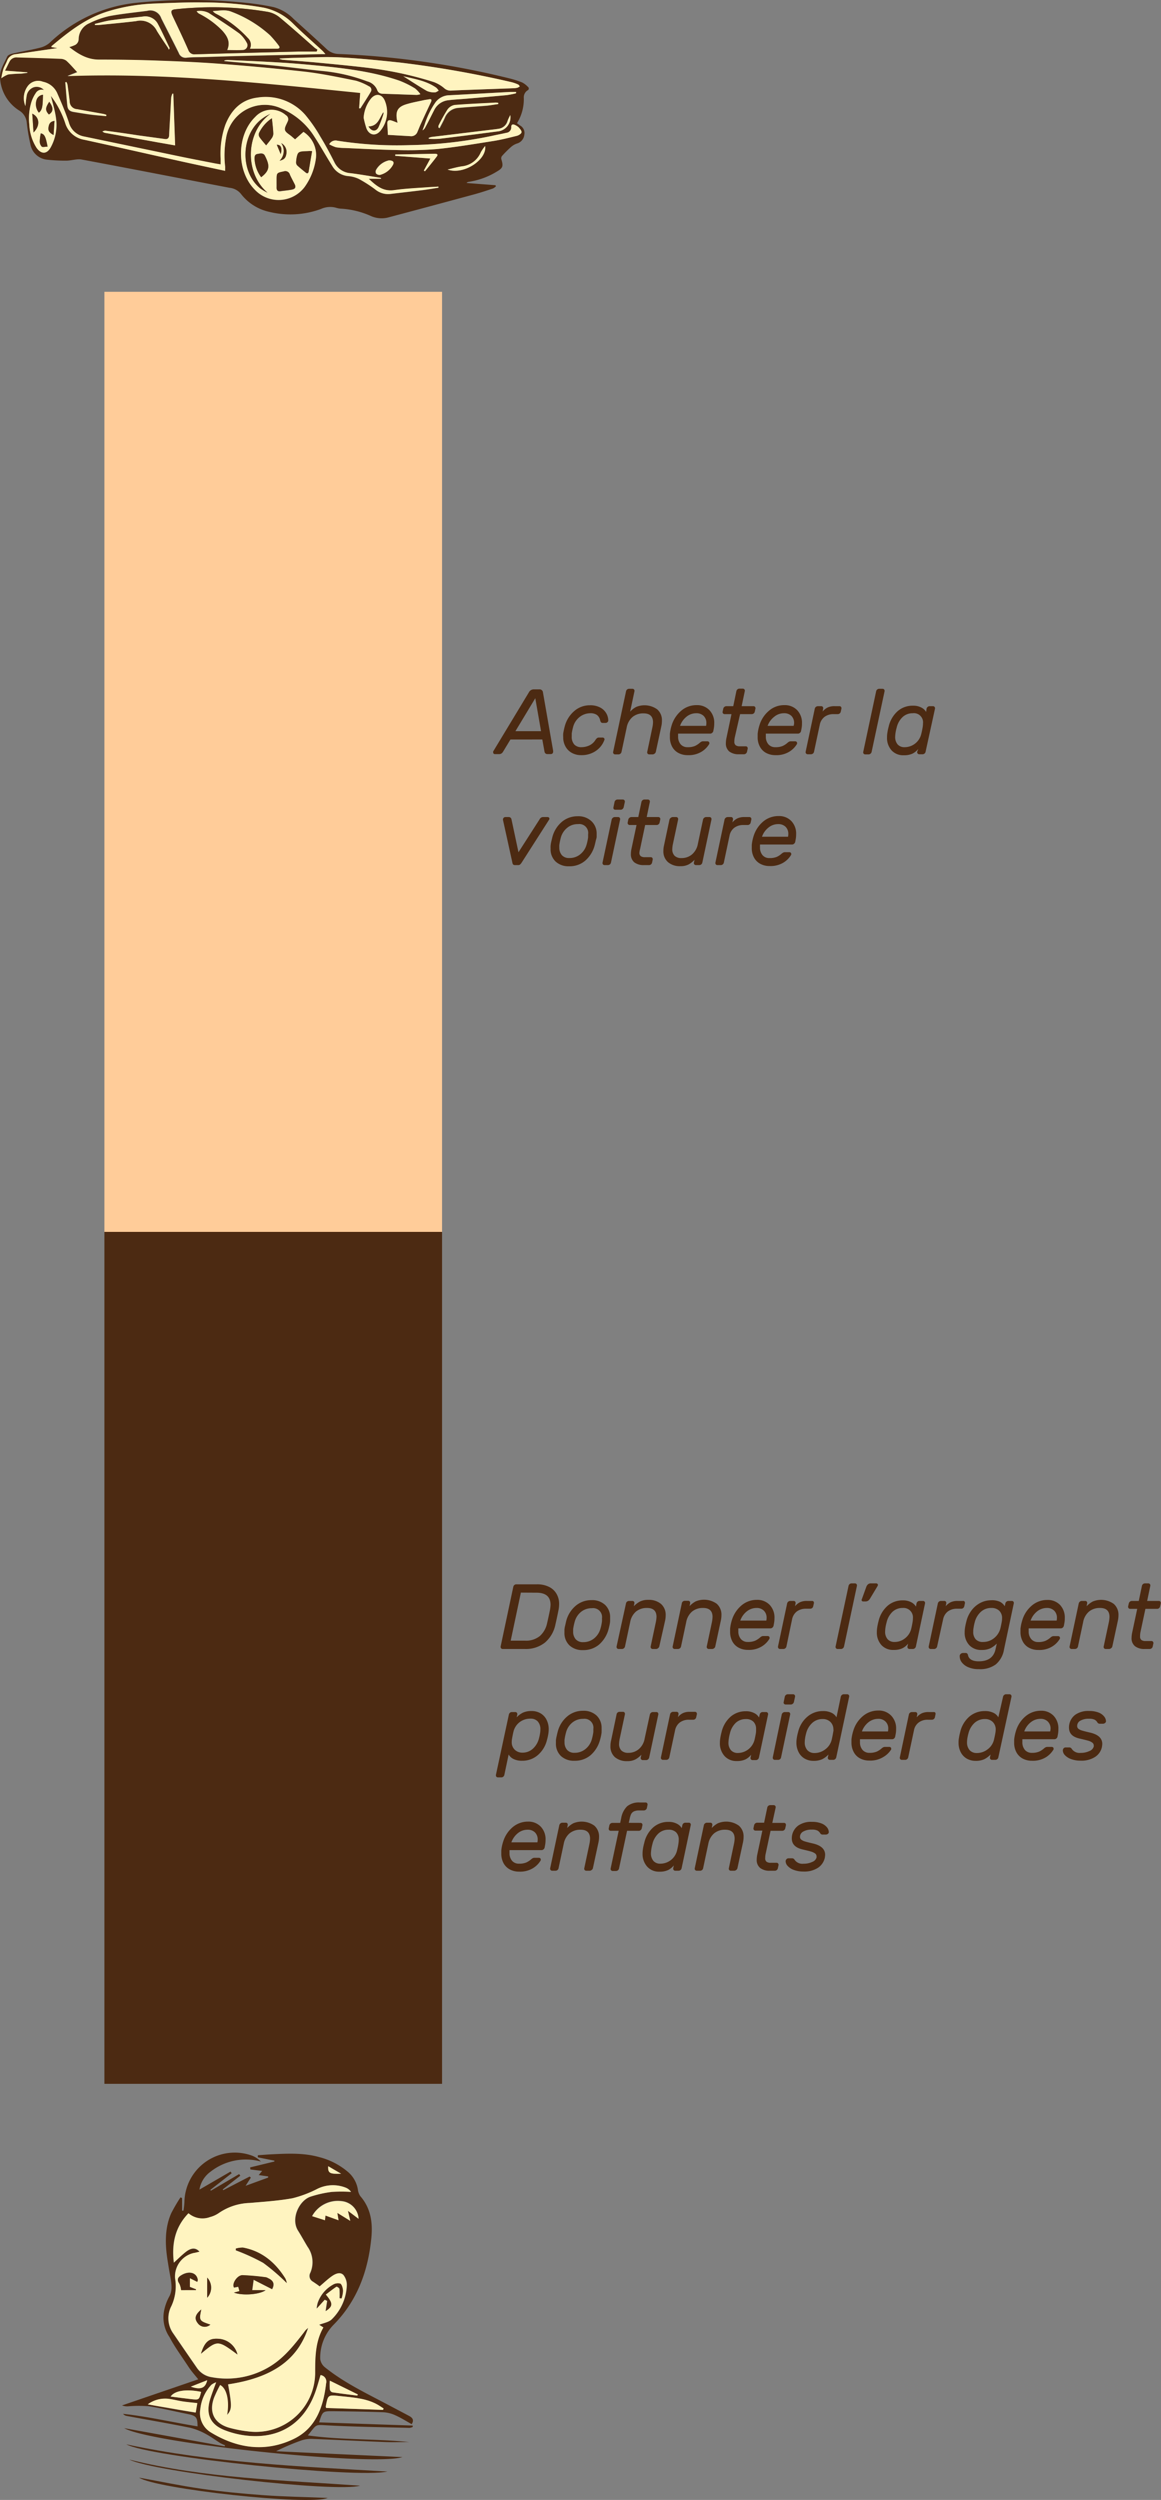<svg xmlns="http://www.w3.org/2000/svg" viewBox="0 0 246.54 530.74"><rect x="0" y="0" width="246.54" height="530.74" fill="#808080" stroke="none"/><defs><style>.cls-1{fill:#4c2a12;}.cls-2{fill:#fff4c0;}.cls-3{fill:#fc9;}</style></defs><title>22Fichier 3</title><g id="Calque_2" data-name="Calque 2"><g id="Calque_1-2" data-name="Calque 1"><path class="cls-1" d="M109.78,26.16c.24.17.45.34.67.49a1.81,1.81,0,0,1,.88,2,2.15,2.15,0,0,1-1.51,1.81,3.73,3.73,0,0,0-1.31.75,23.19,23.19,0,0,0-1.92,1.92.81.81,0,0,0-.13.68c.46,1.5.33,1.87-1,2.64a15.93,15.93,0,0,1-5.91,2.15.75.75,0,0,0-.48.25l6.14.47.11.23a2.62,2.62,0,0,1-.65.47c-1.3.44-2.61.87-3.93,1.23q-9.06,2.46-18.13,4.87a5.59,5.59,0,0,1-4-.33,18.15,18.15,0,0,0-6-1.48,4.46,4.46,0,0,1-1.16-.18,4.7,4.7,0,0,0-3.28.23A18.85,18.85,0,0,1,57.27,45a10.46,10.46,0,0,1-6.11-3.84,3.55,3.55,0,0,0-2.41-1.29c-10.46-2-20.91-4.05-31.39-6-1-.2-2.17.23-3.27.24A34.89,34.89,0,0,1,10,33.9a4,4,0,0,1-3.56-3.35,39,39,0,0,1-.75-4.43,3.37,3.37,0,0,0-1.57-2.63A8.71,8.71,0,0,1,0,16.15C0,14.76.93,13.36,1.54,12c.15-.31.7-.52,1.11-.62,1.91-.43,3.86-.75,5.76-1.23A4.94,4.94,0,0,0,10.53,9.1,31.25,31.25,0,0,1,29.2.57a112.85,112.85,0,0,1,22.73,0,53.42,53.42,0,0,1,6.17.94A9.29,9.29,0,0,1,62.33,4c2.35,2.13,4.71,4.24,7,6.39a3.78,3.78,0,0,0,2.56,1.07,181.76,181.76,0,0,1,36.32,5.19,20.58,20.58,0,0,1,2.66.85,4.5,4.5,0,0,1,1.22.93.43.43,0,0,1-.09.77,1.77,1.77,0,0,0-.77,1.59A9.63,9.63,0,0,1,109.78,26.16ZM14.72,10c.45-.17.77-.28,1.08-.41a1.39,1.39,0,0,0,.92-1.3A3.73,3.73,0,0,1,19,4.92a19.11,19.11,0,0,1,4.14-1.47c2.67-.5,5.38-.77,8.07-1.12a2.46,2.46,0,0,1,3,1.59c1.24,2.46,2.5,4.9,3.72,7.36a1.5,1.5,0,0,0,1.61,1c1.08-.09,2.16-.09,3.24-.13,3.41-.1,6.82-.21,10.23-.29l15.18-.34c.23,0,.46,0,.86,0-.28-.31-.46-.54-.66-.73C66.38,8.83,64.27,7,62.23,5A12.39,12.39,0,0,0,56,1.63,72.51,72.51,0,0,0,43.22.52c-3.53-.06-7.07.11-10.6.24a38.09,38.09,0,0,0-9.41,1.55C18.43,3.7,14.64,6.68,10.93,9.8c0,0,0,.09,0,.18l1.29.24L3.39,11.51a2.12,2.12,0,0,0-1.84,1.37c-.24.62-.6,1.19-.81,1.81a17.11,17.11,0,0,0-.43,1.94,5.59,5.59,0,0,1,1.45-.81,27.2,27.2,0,0,1,2.72-.18c.45,0,.9-.1,1.35-.15l0-.13L1.08,15c.35-.7.65-1.34,1-2a1.66,1.66,0,0,1,1.59-.88c3.05.08,6.09.17,9.13.29a2.19,2.19,0,0,1,1.28.4c.82.74,1.53,1.59,2.33,2.45l-1.07.42-1,.4c20.88-.73,41.55,1.5,62.15,3.58L76.26,23l.28.05c.74-1.17,1.51-2.33,2.21-3.53a.78.78,0,0,0-.4-1.12,12.12,12.12,0,0,0-2.76-1.19c-3.58-.72-7.16-1.48-10.78-1.91C59,14.57,53.1,14.07,47.23,13.62c-4.6-.36-9.22-.56-13.83-.72-4.09-.15-8.2-.24-12.3-.21C18.58,12.71,16.66,11.55,14.72,10ZM47.8,36.27c0-.38,0-.65,0-.91a20.54,20.54,0,0,1,.19-6A8.34,8.34,0,0,1,59.68,23a15.36,15.36,0,0,1,7.1,6.08c1.31,2,2.49,4.12,3.76,6.16a4.32,4.32,0,0,0,3.4,2.18,6.41,6.41,0,0,1,2.32.63,28.7,28.7,0,0,1,3.4,2.16,4.3,4.3,0,0,0,3.14,1c2.34-.28,4.68-.54,7-.83,1.11-.14,2.21-.34,3.32-.51l0-.23c-.55,0-1.1,0-1.64.09-2.6.2-5.21.29-7.77.66-2.36.34-3.85-1-5.39-2.41h2.63v-.19c-2.15-.34-4.29-.73-6.44-1a4.08,4.08,0,0,1-3.43-2.29c-.95-1.86-1.94-3.7-3-5.47a31.18,31.18,0,0,0-3.2-4.57,11.16,11.16,0,0,0-10.17-3.71c-3.45.43-5.58,2.63-6.83,5.78a18.54,18.54,0,0,0-1,7.24v1.18l-1.07-.18c-2.33-.46-4.66-.9-7-1.38L17.85,29a4.08,4.08,0,0,1-3.23-3c-.71-2.13-1.6-4.21-2.5-6.27a4.22,4.22,0,0,0-3-2.35,2.75,2.75,0,0,0-3.23.93,4.31,4.31,0,0,0-.49,4.23c.08-.7.11-1.36.24-2a2.29,2.29,0,0,1,1.55-2,2.13,2.13,0,0,1,2.16.6,1.47,1.47,0,0,0-1.75.64,7.45,7.45,0,0,0-.93,1.9,11.86,11.86,0,0,0-.44,4.81A9.85,9.85,0,0,0,7.8,31.39c1,1.39,2.16,1.38,3-.11A9.88,9.88,0,0,0,11.9,25c-.22-1.63-.73-3.22-1.11-4.82,0,.1.06.19.13.28a19.58,19.58,0,0,1,3,5.8,5.09,5.09,0,0,0,4,3.4c6.53,1.43,13.05,2.91,19.58,4.36C40.89,34.8,44.31,35.52,47.8,36.27Zm14.86-6.68L61.93,29c-.5-.44-1.26-.81-1.41-1.34s.31-1.22.56-1.82a1,1,0,0,0-.37-1.35,4.65,4.65,0,0,0-6.51.37c-4,3.87-4,11.41-.13,15.4a6.93,6.93,0,0,0,10.6-.51,13.39,13.39,0,0,0,2.4-6A5.84,5.84,0,0,0,64.44,28ZM59.38,12.42l0,.11a4.21,4.21,0,0,0,.61.16c2.47.2,4.94.37,7.4.6,3.47.33,6.94.66,10.39,1.07a76.25,76.25,0,0,1,14.35,3.07,7.35,7.35,0,0,1,2.17,1.28,2,2,0,0,0,1.39.53c1.34-.07,2.69-.12,4-.17l9.42-.34a3.6,3.6,0,0,0,.8-.12,2.27,2.27,0,0,0,.46-.28c-.12-.13-.21-.32-.36-.39a8.07,8.07,0,0,0-1.38-.49,218.2,218.2,0,0,0-23.8-4.18c-4.22-.44-8.45-.88-12.68-1.09-3.16-.16-6.33,0-9.5.1C61.57,12.3,60.48,12.37,59.38,12.42Zm-11.75.42V13l2,.19c2.93.26,5.87.48,8.8.78,3.31.35,6.62.79,9.93,1.12A36.85,36.85,0,0,1,78,17.28,3.1,3.1,0,0,1,80.06,19c.26.81.77.9,1.45.92,2.33.07,4.66.17,7,.24a3.68,3.68,0,0,0,.77-.15,5.86,5.86,0,0,0-1.14-1.24,19.7,19.7,0,0,0-3.35-1.66C79,15.14,73,14.46,67,13.88c-2.59-.25-5.18-.47-7.78-.62-3.6-.22-7.2-.36-10.8-.52A4.07,4.07,0,0,0,47.63,12.84ZM69.91,30.63a7.43,7.43,0,0,0,1.43.63,12,12,0,0,0,1.9.16c3.56.15,7.12.36,10.68.42a76.46,76.46,0,0,0,8.83-.19c4-.4,8-1.08,12-1.71,1.69-.26,3.36-.69,5-1.1.39-.1.91-.41,1-.72s-.31-.75-.58-1.06a2.7,2.7,0,0,0-.86-.55c-.44-.21-.74-.06-.74.45a1.14,1.14,0,0,1-1,1.23c-1,.24-2.11.44-3.16.67a91.41,91.41,0,0,1-17.29,1.95,81.79,81.79,0,0,1-15.48-.94A1.53,1.53,0,0,0,69.91,30.63Zm12.45-2,4.78.28A1.41,1.41,0,0,0,88.65,28c.24-.54.44-1.09.69-1.63.71-1.56,1.44-3.11,2.16-4.66.23-.49.15-.72-.43-.61-.34.07-.68.1-1,.17-1.26.28-2.55.5-3.78.88-1.79.55-2.29,1.45-2,3.29,0,.2.07.4.12.64-.52-.2-1-.39-1.39-.51s-.78.08-.77.59C82.27,26.94,82.32,27.75,82.36,28.63ZM77.22,25a19.16,19.16,0,0,0,.57,2.26c.59,1.52,2,1.76,3,.48a6.26,6.26,0,0,0,.91-6.32c-.59-1.5-2-1.67-3-.4A7.31,7.31,0,0,0,77.22,25ZM36.8,19.88l-.2,0a3.29,3.29,0,0,0-.25.77c-.08,1-.11,2-.17,3-.09,1.69-.2,3.37-.28,5.06,0,.59-.31.88-.89.8l-5.68-.78c-2.32-.33-4.65-.66-7-1a1.78,1.78,0,0,0-.6.18,1.67,1.67,0,0,0,.5.28l11.42,2.05,3.52.62Zm72.78-.07,0-.3c-.39,0-.79,0-1.19,0-4.31.23-8.62.48-12.93.7a3.76,3.76,0,0,0-3,1.51,17.55,17.55,0,0,0-2.33,4.81l-.42,1.14a1.54,1.54,0,0,0,.6-.68c.65-1.21,1.27-2.43,1.93-3.64a3.78,3.78,0,0,1,3-2.07c1.24-.16,2.49-.21,3.74-.32q4.32-.36,8.64-.76A19.24,19.24,0,0,0,109.58,19.81ZM20.15,5.07l0,.25c.24,0,.49,0,.72,0,2.66-.27,5.33-.51,8-.83a3.88,3.88,0,0,1,4.44,2.09c.75,1.21,1.57,2.38,2.35,3.57.07.12.12.26.18.39.16-.21.19-.29.16-.35-.82-1.7-1.59-3.42-2.48-5.09a3,3,0,0,0-3.22-1.58c-2.26.25-4.54.47-6.79.79C22.39,4.47,21.27,4.81,20.15,5.07Zm88.21,19.35c-.22.45-.47.89-.66,1.35a2.27,2.27,0,0,1-1.79,1.56c-.77.13-1.55.2-2.33.3l-12,1.45a3,3,0,0,0-.58.19l0,.21a18.26,18.26,0,0,0,2.22,0c4.14-.5,8.26-1,12.39-1.57A3,3,0,0,0,108.36,24.42Zm-2.54-2.33v-.22a3.31,3.31,0,0,0-.54-.06c-2.91.16-5.83.27-8.73.51a2.38,2.38,0,0,0-1.53,1,35.28,35.28,0,0,0-1.85,3.43,1.38,1.38,0,0,0,0,.42l.22.08c.37-.72.77-1.43,1.1-2.17a3.34,3.34,0,0,1,2.91-2.15c2-.18,4.06-.3,6.08-.47C104.22,22.35,105,22.2,105.82,22.09ZM91.39,33.66,90,36.22l.22.14c.85-1,1.73-2.09,2.54-3.18.32-.43-.08-.54-.44-.54l-8.41.16v.28ZM85.64,16.19c1.62,1,3.28,2.12,5,3.12a3.77,3.77,0,0,0,1.69.3c.27,0,.54-.23.81-.36a2.91,2.91,0,0,0-.52-.63C90.5,17.13,88,16.76,85.64,16.19ZM22.56,24.66l0-.24a5.16,5.16,0,0,0-.67-.2q-2.76-.54-5.54-1a1.65,1.65,0,0,1-1.58-1.71c-.14-1.17-.3-2.33-.46-3.49a2.52,2.52,0,0,0-.23-.57l-.24.06c.15,1.65.26,3.3.44,4.95.1.86.51,1.21,1.38,1.35,1.21.2,2.42.4,3.63.56S21.48,24.55,22.56,24.66Zm60,9.39a4.17,4.17,0,0,0-2.74,2,.84.84,0,0,0,0,.79,1,1,0,0,0,.83.28,4.34,4.34,0,0,0,2.71-2.08C83.78,34.44,83.51,34.05,82.59,34.05ZM95.05,36c3.49,1.23,8.41-2.15,8-5a10.51,10.51,0,0,0-.87,1.36,4.88,4.88,0,0,1-4.05,3C97.07,35.45,96.06,35.74,95.05,36Z"/><path class="cls-2" d="M14.72,10c1.94,1.51,3.86,2.67,6.38,2.65,4.1,0,8.21.06,12.3.21,4.61.16,9.23.36,13.83.72,5.87.45,11.74,1,17.58,1.64,3.62.43,7.2,1.19,10.78,1.91a12.12,12.12,0,0,1,2.76,1.19.78.78,0,0,1,.4,1.12c-.7,1.2-1.47,2.36-2.21,3.53L76.26,23l.23-3.26c-20.6-2.08-41.27-4.31-62.15-3.58l1-.4,1.07-.42c-.8-.86-1.51-1.71-2.33-2.45a2.19,2.19,0,0,0-1.28-.4c-3-.12-6.08-.21-9.13-.29A1.66,1.66,0,0,0,2.06,13c-.33.63-.63,1.27-1,2l4.73.35,0,.13c-.45,0-.9.12-1.35.15a27.2,27.2,0,0,0-2.72.18,5.59,5.59,0,0,0-1.45.81,17.11,17.11,0,0,1,.43-1.94c.21-.62.57-1.19.81-1.81a2.12,2.12,0,0,1,1.84-1.37l8.82-1.29L10.92,10c0-.09,0-.16,0-.18,3.71-3.12,7.5-6.1,12.28-7.49A38.09,38.09,0,0,1,32.62.76c3.53-.13,7.07-.3,10.6-.24A72.51,72.51,0,0,1,56,1.63,12.39,12.39,0,0,1,62.23,5c2,2,4.15,3.84,6.22,5.75.2.19.38.42.66.73-.4,0-.63,0-.86,0l-15.18.34c-3.41.08-6.82.19-10.23.29-1.08,0-2.16,0-3.24.13a1.5,1.5,0,0,1-1.61-1c-1.22-2.46-2.48-4.9-3.72-7.36a2.46,2.46,0,0,0-3-1.59c-2.69.35-5.4.62-8.07,1.12A19.11,19.11,0,0,0,19,4.92a3.73,3.73,0,0,0-2.31,3.41,1.39,1.39,0,0,1-.92,1.3C15.49,9.76,15.17,9.87,14.72,10Zm52.52.9.15-.39a6.49,6.49,0,0,1-.55-.36C64.37,8,61.92,5.81,59.4,3.71a5.65,5.65,0,0,0-2.48-1.18,69.58,69.58,0,0,0-16-.86c-1.23.06-2.45.17-3.67.3-.87.09-1,.37-.71,1.17.08.2.18.4.27.6C37.89,6,39,8.32,40,10.62a1.36,1.36,0,0,0,1.48.91q10.93-.31,21.86-.58C64.65,10.91,66,10.94,67.24,10.94Z"/><path class="cls-2" d="M47.8,36.27c-3.49-.75-6.91-1.47-10.33-2.23-6.53-1.45-13-2.93-19.58-4.36a5.09,5.09,0,0,1-4-3.4,19.58,19.58,0,0,0-3-5.8c-.07-.09-.15-.18-.13-.28.38,1.6.89,3.19,1.11,4.82a9.88,9.88,0,0,1-1.11,6.26c-.83,1.49-2,1.5-3,.11a9.85,9.85,0,0,1-1.53-4.93,11.86,11.86,0,0,1,.44-4.81,7.45,7.45,0,0,1,.93-1.9,1.47,1.47,0,0,1,1.75-.64,2.13,2.13,0,0,0-2.16-.6,2.29,2.29,0,0,0-1.55,2c-.13.63-.16,1.29-.24,2a4.31,4.31,0,0,1,.49-4.23,2.75,2.75,0,0,1,3.23-.93,4.22,4.22,0,0,1,3,2.35c.9,2.06,1.79,4.14,2.5,6.27a4.08,4.08,0,0,0,3.23,3l20.93,4.36c2.33.48,4.66.92,7,1.38l1.07.18V33.73a18.54,18.54,0,0,1,1-7.24c1.25-3.15,3.38-5.35,6.83-5.78a11.16,11.16,0,0,1,10.17,3.71A31.18,31.18,0,0,1,68,29c1.09,1.77,2.08,3.61,3,5.47a4.08,4.08,0,0,0,3.43,2.29c2.15.27,4.29.66,6.44,1v.19H78.3c1.54,1.44,3,2.75,5.39,2.41,2.56-.37,5.17-.46,7.77-.66.54,0,1.09-.06,1.64-.09l0,.23c-1.11.17-2.21.37-3.32.51-2.33.29-4.67.55-7,.83a4.3,4.3,0,0,1-3.14-1A28.7,28.7,0,0,0,76.26,38a6.41,6.41,0,0,0-2.32-.63,4.32,4.32,0,0,1-3.4-2.18c-1.27-2-2.45-4.14-3.76-6.16A15.36,15.36,0,0,0,59.68,23,8.34,8.34,0,0,0,48,29.35a20.54,20.54,0,0,0-.19,6C47.83,35.62,47.8,35.89,47.8,36.27ZM9.13,20.12a1.58,1.58,0,0,0-1.38,1.14,2.91,2.91,0,0,0,.5,2.66C9.12,23.3,9.06,22,9.13,20.12Zm1,11C9.7,29,9.45,28.47,8.66,28.28A9.68,9.68,0,0,0,8.44,30a1.6,1.6,0,0,0,.43,1.14C9.13,31.29,9.65,31.13,10.09,31.13Zm-3-3c1.46-1.47,1.3-3.23-.27-4Zm4.25.53.2-3c-1,.13-1.21.79-1.29,1.49S10.68,28.3,11.37,28.66Zm-1-4.35c1-.6,1-1.46.08-2.7C9.6,22.91,9.58,23.44,10.38,24.31Z"/><path class="cls-2" d="M62.66,29.59,64.44,28a5.84,5.84,0,0,1,2.63,5.71,13.39,13.39,0,0,1-2.4,6,6.93,6.93,0,0,1-10.6.51c-3.91-4-3.85-11.53.13-15.4a4.65,4.65,0,0,1,6.51-.37,1,1,0,0,1,.37,1.35c-.25.6-.71,1.3-.56,1.82s.91.9,1.41,1.34Zm-5.24-5.43c-.48.26-1,.49-1.45.79-4.81,3.22-5.19,11.4-.68,15.06a10.48,10.48,0,0,0,1.52.9C51.87,36.68,52.12,28,57.42,24.16Zm1.32,14.56c0,.36,0,.73,0,1.1,0,.59.22.88.83.79.8-.11,1.6-.19,2.39-.33s.91-.48.6-1.16-.69-1.35-1-2a1,1,0,0,0-1.33-.69c-1.44.3-1.49.33-1.49,1.81Zm7.53-6.62a4.21,4.21,0,0,0-.57,0c-.42,0-.83,0-1.25.06-1,.1-1.19.26-1.41,1.26a6.71,6.71,0,0,0-.16,1.08.93.93,0,0,0,.24.65c.57.53,1.18,1,1.8,1.51.3.24.54.21.62-.23C65.78,35,66,33.55,66.27,32.1Zm-8.53-7A7.81,7.81,0,0,0,55,28.21a1,1,0,0,0,.1.87c.4.6.9,1.13,1.41,1.75.41-.52.77-.94,1.09-1.4a1.93,1.93,0,0,0,.43-1C58,27.4,57.86,26.34,57.74,25.11ZM55.46,37.62c1.9-1.46,1.84-2.5.79-4.58-.33-.66-1-.48-1.58-.37s-.63.54-.61,1A7,7,0,0,0,55.46,37.62Zm3.91-3.5c.94-.22,1.26-.56,1.41-1.32a2.13,2.13,0,0,0-1.06-2.41A2.88,2.88,0,0,1,59.37,34.12Zm-.59-3.39.83,2C60,31.41,59.64,30.69,58.78,30.73Z"/><path class="cls-2" d="M59.38,12.42c1.1-.05,2.19-.12,3.29-.14,3.17-.06,6.34-.26,9.5-.1,4.23.21,8.46.65,12.68,1.09a218.2,218.2,0,0,1,23.8,4.18,8.07,8.07,0,0,1,1.38.49c.15.07.24.26.36.39a2.27,2.27,0,0,1-.46.28,3.6,3.6,0,0,1-.8.12l-9.42.34c-1.35.05-2.7.1-4,.17a2,2,0,0,1-1.39-.53,7.35,7.35,0,0,0-2.17-1.28,76.25,76.25,0,0,0-14.35-3.07c-3.45-.41-6.92-.74-10.39-1.07-2.46-.23-4.93-.4-7.4-.6a4.21,4.21,0,0,1-.61-.16Z"/><path class="cls-2" d="M47.63,12.84a4.07,4.07,0,0,1,.76-.1c3.6.16,7.2.3,10.8.52,2.6.15,5.19.37,7.78.62,6,.58,12,1.26,17.81,3.24a19.7,19.7,0,0,1,3.35,1.66A5.86,5.86,0,0,1,89.27,20a3.68,3.68,0,0,1-.77.15c-2.33-.07-4.66-.17-7-.24-.68,0-1.19-.11-1.45-.92A3.1,3.1,0,0,0,78,17.28a36.85,36.85,0,0,0-9.56-2.23c-3.31-.33-6.62-.77-9.93-1.12-2.93-.3-5.87-.52-8.8-.78l-2-.19Z"/><path class="cls-2" d="M69.91,30.63a1.53,1.53,0,0,1,1.72-.76,81.79,81.79,0,0,0,15.48.94,91.41,91.41,0,0,0,17.29-1.95c1-.23,2.11-.43,3.16-.67a1.14,1.14,0,0,0,1-1.23c0-.51.3-.66.74-.45a2.7,2.7,0,0,1,.86.55c.27.31.66.77.58,1.06s-.6.62-1,.72c-1.66.41-3.33.84-5,1.1-4,.63-8,1.31-12,1.71a76.46,76.46,0,0,1-8.83.19c-3.56-.06-7.12-.27-10.68-.42a12,12,0,0,1-1.9-.16A7.43,7.43,0,0,1,69.91,30.63Z"/><path class="cls-2" d="M82.36,28.63c0-.88-.09-1.69-.11-2.49,0-.51.29-.72.77-.59s.87.31,1.39.51c0-.24-.08-.44-.12-.64-.31-1.84.19-2.74,2-3.29,1.23-.38,2.52-.6,3.78-.88.34-.07.68-.1,1-.17.58-.11.66.12.43.61-.72,1.55-1.45,3.1-2.16,4.66-.25.54-.45,1.09-.69,1.63a1.41,1.41,0,0,1-1.51.93Z"/><path class="cls-2" d="M77.22,25a7.31,7.31,0,0,1,1.51-4c1-1.27,2.38-1.1,3,.4a6.26,6.26,0,0,1-.91,6.32c-1,1.28-2.41,1-3-.48A19.16,19.16,0,0,1,77.22,25Zm1,1.84c.67,1.09,1.59,1.14,2.11.11a25.81,25.81,0,0,0,1.05-2.74,1,1,0,0,0,0-.38C80.57,25.1,80.25,26.8,78.27,26.85Z"/><path class="cls-2" d="M36.8,19.88l.39,11-3.52-.62L22.25,28.2a1.67,1.67,0,0,1-.5-.28,1.78,1.78,0,0,1,.6-.18c2.33.3,4.66.63,7,1l5.68.78c.58.08.86-.21.89-.8.08-1.69.19-3.37.28-5.06.06-1,.09-2,.17-3a3.29,3.29,0,0,1,.25-.77Z"/><path class="cls-2" d="M109.58,19.81a19.24,19.24,0,0,1-2,.39q-4.32.4-8.64.76c-1.25.11-2.5.16-3.74.32a3.78,3.78,0,0,0-3,2.07C91.6,24.56,91,25.78,90.33,27a1.54,1.54,0,0,1-.6.68l.42-1.14a17.55,17.55,0,0,1,2.33-4.81,3.76,3.76,0,0,1,3-1.51c4.31-.22,8.62-.47,12.93-.7.4,0,.8,0,1.19,0Z"/><path class="cls-2" d="M20.15,5.07c1.12-.26,2.24-.6,3.38-.76,2.25-.32,4.53-.54,6.79-.79A3,3,0,0,1,33.54,5.1c.89,1.67,1.66,3.39,2.48,5.09,0,.06,0,.14-.16.35-.06-.13-.11-.27-.18-.39C34.9,9,34.08,7.79,33.33,6.58a3.88,3.88,0,0,0-4.44-2.09c-2.65.32-5.32.56-8,.83-.23,0-.48,0-.72,0Z"/><path class="cls-2" d="M108.36,24.42a3,3,0,0,1-2.67,3.48c-4.13.52-8.25,1.07-12.39,1.57a18.26,18.26,0,0,1-2.22,0l0-.21a3,3,0,0,1,.58-.19l12-1.45c.78-.1,1.56-.17,2.33-.3a2.27,2.27,0,0,0,1.79-1.56C107.89,25.31,108.14,24.87,108.36,24.42Z"/><path class="cls-2" d="M105.82,22.09c-.8.11-1.6.26-2.4.33-2,.17-4,.29-6.08.47A3.34,3.34,0,0,0,94.43,25c-.33.74-.73,1.45-1.1,2.17l-.22-.08a1.38,1.38,0,0,1,0-.42A35.28,35.28,0,0,1,95,23.28a2.38,2.38,0,0,1,1.53-1c2.9-.24,5.82-.35,8.73-.51a3.31,3.31,0,0,1,.54.06Z"/><path class="cls-2" d="M91.39,33.66l-7.45-.58V32.8l8.41-.16c.36,0,.76.11.44.54-.81,1.09-1.69,2.13-2.54,3.18L90,36.22Z"/><path class="cls-2" d="M85.64,16.19c2.35.57,4.86.94,7,2.43a2.91,2.91,0,0,1,.52.63c-.27.13-.54.37-.81.36a3.77,3.77,0,0,1-1.69-.3C88.92,18.31,87.26,17.21,85.64,16.19Z"/><path class="cls-2" d="M22.56,24.66c-1.08-.11-2.17-.2-3.24-.34s-2.42-.36-3.63-.56c-.87-.14-1.28-.49-1.38-1.35-.18-1.65-.29-3.3-.44-4.95l.24-.06a2.52,2.52,0,0,1,.23.57c.16,1.16.32,2.32.46,3.49a1.65,1.65,0,0,0,1.58,1.71q2.78.51,5.54,1a5.16,5.16,0,0,1,.67.2Z"/><path class="cls-2" d="M82.59,34.05c.92,0,1.19.39.84,1a4.34,4.34,0,0,1-2.71,2.08,1,1,0,0,1-.83-.28.84.84,0,0,1,0-.79A4.17,4.17,0,0,1,82.59,34.05Z"/><path class="cls-2" d="M95.05,36c1-.24,2-.53,3-.69a4.88,4.88,0,0,0,4.05-3A10.51,10.51,0,0,1,103,31C103.46,33.83,98.54,37.21,95.05,36Z"/><path class="cls-1" d="M67.24,10.94c-1.29,0-2.59,0-3.89,0q-10.92.27-21.86.58A1.36,1.36,0,0,1,40,10.62C39,8.32,37.89,6,36.82,3.74c-.09-.2-.19-.4-.27-.6-.31-.8-.16-1.08.71-1.17,1.22-.13,2.44-.24,3.67-.3a69.58,69.58,0,0,1,16,.86A5.65,5.65,0,0,1,59.4,3.71c2.52,2.1,5,4.31,7.44,6.48a6.49,6.49,0,0,0,.55.36Zm-14.15-.6h5.85c.44,0,.58-.26.3-.63A24.22,24.22,0,0,0,57.4,7.52a25.65,25.65,0,0,0-8.17-5c-1.31-.54-2.67-.23-4-.16a2,2,0,0,0,.64.54,23.84,23.84,0,0,1,6.82,5.18A1.94,1.94,0,0,1,53.09,10.34Zm-4.83.28c1.16,0,2.23.06,3.3,0a1,1,0,0,0,.82-1.55,6.7,6.7,0,0,0-1.54-1.93c-2.13-1.54-4.35-3-6.54-4.39a4.08,4.08,0,0,0-2.54-.36,1.49,1.49,0,0,0,.53.53A18.32,18.32,0,0,1,47.2,6.49C48.24,7.67,49,8.91,48.26,10.62Z"/><path class="cls-1" d="M9.13,20.12c-.07,1.83,0,3.18-.88,3.8a2.91,2.91,0,0,1-.5-2.66A1.58,1.58,0,0,1,9.13,20.12Z"/><path class="cls-1" d="M10.09,31.13c-.44,0-1,.16-1.22,0A1.6,1.6,0,0,1,8.44,30a9.68,9.68,0,0,1,.22-1.67C9.45,28.47,9.7,29,10.09,31.13Z"/><path class="cls-1" d="M7.12,28.13l-.27-4C8.42,24.9,8.58,26.66,7.12,28.13Z"/><path class="cls-1" d="M11.37,28.66c-.69-.36-1.18-.75-1.09-1.49s.27-1.36,1.29-1.49Z"/><path class="cls-1" d="M10.38,24.31c-.8-.87-.78-1.4.08-2.7C11.37,22.85,11.36,23.71,10.38,24.31Z"/><path class="cls-1" d="M57.42,24.16c-5.3,3.87-5.55,12.52-.61,16.75a10.48,10.48,0,0,1-1.52-.9C50.78,36.35,51.16,28.17,56,25,56.43,24.65,56.94,24.42,57.42,24.16Z"/><path class="cls-1" d="M58.74,38.72V38.2c0-1.48,0-1.51,1.49-1.81a1,1,0,0,1,1.33.69c.3.69.67,1.36,1,2s.14,1-.6,1.16-1.59.22-2.39.33c-.61.09-.86-.2-.83-.79C58.75,39.45,58.74,39.08,58.74,38.72Z"/><path class="cls-1" d="M66.27,32.1c-.25,1.45-.49,2.87-.73,4.29-.08.44-.32.47-.62.23-.62-.49-1.23-1-1.8-1.51a.93.93,0,0,1-.24-.65A6.71,6.71,0,0,1,63,33.38c.22-1,.4-1.16,1.41-1.26.42,0,.83,0,1.25-.06A4.21,4.21,0,0,1,66.27,32.1Z"/><path class="cls-1" d="M57.74,25.11c.12,1.23.27,2.29.3,3.36a1.93,1.93,0,0,1-.43,1c-.32.46-.68.88-1.09,1.4-.51-.62-1-1.15-1.41-1.75a1,1,0,0,1-.1-.87A7.81,7.81,0,0,1,57.74,25.11Z"/><path class="cls-1" d="M55.46,37.62a7,7,0,0,1-1.4-3.92c0-.49.07-.92.61-1s1.25-.29,1.58.37C57.3,35.12,57.36,36.16,55.46,37.62Z"/><path class="cls-1" d="M59.37,34.12a2.88,2.88,0,0,0,.35-3.73,2.13,2.13,0,0,1,1.06,2.41C60.63,33.56,60.31,33.9,59.37,34.12Z"/><path class="cls-1" d="M58.78,30.73c.86,0,1.19.68.83,2Z"/><path class="cls-1" d="M78.27,26.85c2-.05,2.3-1.75,3.14-3a1,1,0,0,1,0,.38A25.81,25.81,0,0,1,80.38,27C79.86,28,78.94,27.94,78.27,26.85Z"/><path class="cls-2" d="M53.09,10.34a1.94,1.94,0,0,0-.45-2.27,23.84,23.84,0,0,0-6.82-5.18,2,2,0,0,1-.64-.54c1.38-.07,2.74-.38,4,.16a25.65,25.65,0,0,1,8.17,5,24.22,24.22,0,0,1,1.84,2.19c.28.37.14.62-.3.63Z"/><path class="cls-2" d="M48.26,10.62c.74-1.71,0-2.95-1.06-4.13A18.32,18.32,0,0,0,42.29,2.9a1.49,1.49,0,0,1-.53-.53,4.08,4.08,0,0,1,2.54.36c2.19,1.43,4.41,2.85,6.54,4.39a6.7,6.7,0,0,1,1.54,1.93,1,1,0,0,1-.82,1.55C50.49,10.68,49.42,10.62,48.26,10.62Z"/><path class="cls-1" d="M36,487.45c.85-1.68.24-3.39-.26-6.59-.34-2.16-1.25-6.88.65-11.05a36.68,36.68,0,0,1,1.94-3.31l.33.15v2.67l.3,0a17,17,0,0,0,.2-1.75,10.69,10.69,0,0,1,14.47-9.88,5.47,5.47,0,0,1,1.78,1.21,12.14,12.14,0,0,0-10.71,2.16,5.85,5.85,0,0,0-2.35,3.8l6.6-3.83.25.35-4.53,3.53.11.18,6-3.53.25.34-3.72,2.91.1.17,5.6-2.9.26.23-1.12,1.74,4.79-1.75v-.25l-2-.28c.24-.29.42-.51.74-.88l-2.5-.31-.07-.44,5.16-1.25v-.18L54.75,458l0-.44c1-.07,2.09-.16,3.13-.21,3.33-.16,6.67-.31,9.93.61A15.15,15.15,0,0,1,73.77,461,6.24,6.24,0,0,1,76,464.86a3,3,0,0,0,.52,1.39c2.23,2.57,2.65,5.61,2.34,8.84-.69,7.06-3,13.42-8.11,18.55A10,10,0,0,0,68,500.83a2.71,2.71,0,0,0,1,1.75c4.08,3.28,8.79,5.51,13.37,7.94,1.51.8,3,1.58,4.52,2.39.69.37,1.1.86.53,1.74-1.15-.64-2.23-1.32-3.38-1.84a7,7,0,0,0-2.52-.68c-3.6-.14-7.2-.18-10.81-.23-2.19,0-2.19,0-2.95,2.37l19.88.68,0,.3a2.74,2.74,0,0,1-.66.19c-5.73-.15-11.47-.22-17.19-.52-3-.15-2.39-.4-4.42,2.12,7.22,1,14.41.69,21.51,1.41-1.71,0-3.42.06-5.13,0-5.07-.2-10.14-.46-15.21-.66a6.73,6.73,0,0,0-2.41.27,45.57,45.57,0,0,0-5.5,2.34l26.84,1.24c-6.24,2-53.31-2.87-59.09-6.14l21.33,3.86.08-.23a9.75,9.75,0,0,1-1-.45c-1-.63-2-1.36-3-1.9a13.9,13.9,0,0,0-3.39-1.36c-4.48-.91-9-1.68-13.48-2.51a1.29,1.29,0,0,1-.79-.45c5.33.57,10.54,1.81,15.82,2.66,0-1.83-.26-2.24-1.91-2.58-2.81-.57-5.61-1.24-8.43-1.69a27.38,27.38,0,0,0-4.25,0,3,3,0,0,1-1.44-.18l16.18-5.54c-.68-.85-1.35-1.59-1.91-2.41C38.4,500,37,498.11,36,496.17a7.41,7.41,0,0,1-1.08-5.94A10.37,10.37,0,0,1,36,487.45Zm31.81,6.1c.92-.37,2-.51,2.67-1.15a10.62,10.62,0,0,0,3.2-7.14,3.39,3.39,0,0,0-.72-2.28c-.71-.73-1.72-.24-2.45.27-.9.64-1.71,1.42-2.59,2.16-.46-.32-.93-.65-1.41-1a1.38,1.38,0,0,1-.58-1.89,5.65,5.65,0,0,0-.58-5.53c-.7-1.12-1.32-2.27-2-3.38-1.65-2.57.23-6.48,2.66-7.27a24.79,24.79,0,0,1,4.5-1,32.48,32.48,0,0,1,4.07,0,2.42,2.42,0,0,0-1.13-.9,7.42,7.42,0,0,0-6,.25,24.22,24.22,0,0,1-5.29,2c-3,.56-6.06.76-9.1,1a12.22,12.22,0,0,0-6.63,2.18,5.88,5.88,0,0,1-1.87.85,4.57,4.57,0,0,1-4.57-.81c-3,3.06-3.55,6.66-3.1,10.48.81-.74,1.59-1.52,2.45-2.21,1.25-1,2.22-1,3-.11-.44.1-.85.22-1.26.28a5.1,5.1,0,0,0-3.93,5.36,10,10,0,0,1-.78,5.89,5.55,5.55,0,0,0,.41,5.84c1.67,2.43,3.33,4.85,5,7.27a4.63,4.63,0,0,0,3.18,2,17.54,17.54,0,0,0,12.48-2.4c2.89-1.8,5-4.42,7-7.06.14-.18.27-.38.42-.55s.28-.26.55-.5c-2.2,6.84-7.59,10.63-17,12,.85,4.72.83,5.34-.21,6.48.48-3.06-.1-5.62-1.48-6.34a28,28,0,0,0-1.3,2.71c-1.11,3.06,0,5.41,3.15,6.34a26,26,0,0,0,4.2.81,12.59,12.59,0,0,0,14.12-12.38c0-3.34,0-6.66,1.75-9.7ZM45.9,505.76a3.8,3.8,0,0,0-1,.49,8.79,8.79,0,0,0-2.36,5.18,4.77,4.77,0,0,0,2.12,4.86c5.62,3.51,11.66,4.36,17.7,1.46,4.76-2.28,6.32-6.87,6.89-11.8a1.4,1.4,0,0,0-1.18-1.72c-.36,1.19-.67,2.34-1.06,3.47-3.55,10.09-12.68,10.78-19.25,8.25-3.22-1.24-4.14-3.56-3.06-6.83C45,508.07,45.44,507,45.9,505.76Zm30.25-34.7a4,4,0,0,0-3.64-3.8,6.24,6.24,0,0,0-6.23,3.18l2.73.87.1-1,2.78,1-.26-1.57,2.75,1.7-.5-2.14Zm5.19,40.56.12-.3-.8-.52C78,509.12,75,509,72.09,508.68c-2.45-.27-2.45-.24-2.91,2.19,0,.07,0,.15.06.34Zm-50-1.18c1.88.35,3.51.65,5.15.93s3.31.56,5,.84l.34-2c-1.1-.13-2.1-.21-3.08-.36s-2-.44-3.07-.56A6.21,6.21,0,0,0,31.38,510.44Zm11.33-2.65c-3.13-.64-5.62-.27-6.46,1,1.48.19,2.93.38,4.39.55C42.28,509.52,42.28,509.51,42.71,507.79Zm33.16.8.08-.25L70,505.42a13.57,13.57,0,0,0,0,1.86.84.84,0,0,0,.49.6C72.32,508.15,74.1,508.36,75.87,508.59ZM44,505.32l-3.48,1.37C42.58,507.41,43.58,507,44,505.32Zm25.73-45.43c-.06,1.49.3,1.68,2.74,1.59Z"/><path class="cls-1" d="M26.83,518.93c18.27,3.93,36.87,4.7,55.44,5.78C75.8,526.22,31.49,521.59,26.83,518.93Z"/><path class="cls-1" d="M27.46,522.17c16.1,4,32.6,4.37,49,5.54C71.5,529.21,32.82,524.85,27.46,522.17Z"/><path class="cls-1" d="M69.59,530.31C65.7,532,33.07,528.39,29.53,526c4.43.8,8.77,1.72,13.16,2.35s8.83,1.06,13.27,1.38S64.92,530.11,69.59,530.31Z"/><path class="cls-2" d="M67.77,493.55l.91.57c-1.73,3-1.75,6.36-1.75,9.7A12.59,12.59,0,0,1,52.81,516.2a26,26,0,0,1-4.2-.81c-3.12-.93-4.26-3.28-3.15-6.34a28,28,0,0,1,1.3-2.71c1.38.72,2,3.28,1.48,6.34,1-1.14,1.06-1.76.21-6.48,9.36-1.41,14.75-5.2,17-12-.27.24-.42.36-.55.5s-.28.37-.42.55c-2.05,2.64-4.11,5.26-7,7.06A17.54,17.54,0,0,1,45,504.67a4.63,4.63,0,0,1-3.18-2c-1.68-2.42-3.34-4.84-5-7.27a5.55,5.55,0,0,1-.41-5.84,10,10,0,0,0,.78-5.89,5.1,5.1,0,0,1,3.93-5.36c.41-.06.82-.18,1.26-.28-.79-.92-1.76-.9-3,.11-.86.69-1.64,1.47-2.45,2.21-.45-3.82.15-7.42,3.1-10.48a4.57,4.57,0,0,0,4.57.81,5.88,5.88,0,0,0,1.87-.85A12.22,12.22,0,0,1,53,467.69c3-.26,6.11-.46,9.1-1a24.22,24.22,0,0,0,5.29-2,7.42,7.42,0,0,1,6-.25,2.42,2.42,0,0,1,1.13.9,32.48,32.48,0,0,0-4.07,0,24.79,24.79,0,0,0-4.5,1c-2.43.79-4.31,4.7-2.66,7.27.71,1.11,1.33,2.26,2,3.38a5.65,5.65,0,0,1,.58,5.53,1.38,1.38,0,0,0,.58,1.89c.48.32,1,.65,1.41,1,.88-.74,1.69-1.52,2.59-2.16.73-.51,1.74-1,2.45-.27a3.39,3.39,0,0,1,.72,2.28,10.62,10.62,0,0,1-3.2,7.14C69.82,493,68.69,493.18,67.77,493.55Zm-18.1-6.83c1.86.7,5.47.41,6.73-.48H53.58l.3-2.22,3.92,2c.65-1.19.19-1.88-.86-2.34a1.27,1.27,0,0,0-.42-.18,50.44,50.44,0,0,0-5-.45c-1.15,0-2.32,1.88-1.79,2.63l.89-.18.26.94Zm11.23-2a4.4,4.4,0,0,0-.3-.95c-2.09-3.41-4.93-5.83-9-6.58a5.11,5.11,0,0,0-1.52.21v.36a43.22,43.22,0,0,1,5.82,2.66A45.23,45.23,0,0,1,60.9,484.69Zm-20.58-1.05,1.57.78A1.64,1.64,0,0,0,42,484c-.21-1.52-1.83-2-3.48-1-.78.46-1,1-.43,1.79a4.26,4.26,0,0,1,.37,1.37h3.15V486l-1.3-.51Zm31.8,4.24.35.07a5.87,5.87,0,0,0,.31-1.62c0-.54-.21-1.3-.58-1.52a2,2,0,0,0-1.58.26,7,7,0,0,0-3.19,3.85,7.3,7.3,0,0,0-.21,1.16l1.69-1.87.54.25-.33,2.17c1.58-1,1.6-1.63,0-3.5.76-.57,1.5-1.17,2.29-1.69.09-.05.62.29.65.49A15.83,15.83,0,0,1,72.12,487.88ZM42.68,499.69c3.51-2.93,3.56-2.93,7.75.17a4.42,4.42,0,0,0-4.26-3.34C44.34,496.44,43.45,497.21,42.68,499.69Zm.06-9.38c-1.32,1.11-1.51,1.93-.74,2.91a1.8,1.8,0,0,0,2.67.3C42.29,492.73,42.24,492.65,42.74,490.31Zm1.26-2.5a3.15,3.15,0,0,0,0-4.27Z"/><path class="cls-2" d="M45.9,505.76c-.46,1.27-.86,2.31-1.2,3.36-1.08,3.27-.16,5.59,3.06,6.83,6.57,2.53,15.7,1.84,19.25-8.25.39-1.13.7-2.28,1.06-3.47A1.4,1.4,0,0,1,69.25,506c-.57,4.93-2.13,9.52-6.89,11.8-6,2.9-12.08,2-17.7-1.46a4.77,4.77,0,0,1-2.12-4.86,8.79,8.79,0,0,1,2.36-5.18A3.8,3.8,0,0,1,45.9,505.76Z"/><path class="cls-2" d="M76.15,471.06l-2.27-1.7.5,2.14-2.75-1.7.26,1.57-2.78-1-.1,1-2.73-.87a6.24,6.24,0,0,1,6.23-3.18A4,4,0,0,1,76.15,471.06Z"/><path class="cls-2" d="M81.34,511.62l-12.1-.41c0-.19-.08-.27-.06-.34.46-2.43.46-2.46,2.91-2.19,2.94.33,6,.44,8.57,2.12l.8.52Z"/><path class="cls-2" d="M31.38,510.44a6.21,6.21,0,0,1,4.38-1.18c1,.12,2,.4,3.07.56s2,.23,3.08.36l-.34,2c-1.73-.28-3.39-.55-5-.84S33.26,510.79,31.38,510.44Z"/><path class="cls-2" d="M42.71,507.79c-.43,1.72-.43,1.73-2.07,1.55-1.46-.17-2.91-.36-4.39-.55C37.09,507.52,39.58,507.15,42.71,507.79Z"/><path class="cls-2" d="M75.87,508.59c-1.77-.23-3.55-.44-5.32-.71a.84.84,0,0,1-.49-.6,13.57,13.57,0,0,1,0-1.86L76,508.34Z"/><path class="cls-2" d="M44,505.32c-.37,1.7-1.37,2.09-3.48,1.37Z"/><path class="cls-2" d="M69.68,459.89l2.74,1.59C70,461.57,69.62,461.38,69.68,459.89Z"/><path class="cls-1" d="M49.67,486.72l1.17-.32-.26-.94-.89.18c-.53-.75.64-2.62,1.79-2.63a50.44,50.44,0,0,1,5,.45,1.27,1.27,0,0,1,.42.18c1.05.46,1.51,1.15.86,2.34l-3.92-2-.3,2.22H56.4C55.14,487.13,51.53,487.42,49.67,486.72Z"/><path class="cls-1" d="M60.9,484.69a45.23,45.23,0,0,0-5-4.3,43.22,43.22,0,0,0-5.82-2.66v-.36a5.11,5.11,0,0,1,1.52-.21c4,.75,6.87,3.17,9,6.58A4.4,4.4,0,0,1,60.9,484.69Z"/><path class="cls-1" d="M40.32,483.64v1.89l1.3.51v.16H38.46a4.26,4.26,0,0,0-.37-1.37c-.57-.82-.35-1.33.43-1.79,1.65-1,3.27-.54,3.48,1a1.64,1.64,0,0,1-.11.4Z"/><path class="cls-1" d="M72.12,487.88a15.83,15.83,0,0,0,0-1.95c0-.2-.56-.54-.65-.49-.79.52-1.53,1.12-2.29,1.69,1.57,1.87,1.55,2.47,0,3.5l.33-2.17-.54-.25-1.69,1.87a7.3,7.3,0,0,1,.21-1.16,7,7,0,0,1,3.19-3.85,2,2,0,0,1,1.58-.26c.37.22.54,1,.58,1.52a5.87,5.87,0,0,1-.31,1.62Z"/><path class="cls-1" d="M42.68,499.69c.77-2.48,1.66-3.25,3.49-3.17a4.42,4.42,0,0,1,4.26,3.34C46.24,496.76,46.19,496.76,42.68,499.69Z"/><path class="cls-1" d="M42.74,490.31c-.5,2.34-.45,2.42,1.93,3.21a1.8,1.8,0,0,1-2.67-.3C41.23,492.24,41.42,491.42,42.74,490.31Z"/><path class="cls-1" d="M44,487.81v-4.27A3.15,3.15,0,0,1,44,487.81Z"/><rect class="cls-3" x="22.17" y="61.95" width="71.7" height="199.58"/><rect class="cls-1" x="22.17" y="261.53" width="71.7" height="180.87"/><path class="cls-1" d="M115.72,348.72a6.53,6.53,0,0,1-4.29,1.36h-4.68a.42.42,0,0,1-.35-.16.47.47,0,0,1-.09-.37L109,336.88a.64.64,0,0,1,.23-.38.62.62,0,0,1,.4-.15h4.43a5.56,5.56,0,0,1,2.45.51,3.71,3.71,0,0,1,1.64,1.46,4.18,4.18,0,0,1,.58,2.24,6.42,6.42,0,0,1-.12,1.2c-.22,1.12-.44,2.16-.66,3.1A6.82,6.82,0,0,1,115.72,348.72Zm-5.11-10.61-2.16,10.2h3a4.62,4.62,0,0,0,3.21-1,5,5,0,0,0,1.5-2.63c.22-.94.43-1.91.63-2.9a7.79,7.79,0,0,0,.12-1.08c0-1.71-1-2.57-3-2.57Z"/><path class="cls-1" d="M129.44,345c-.08.37-.16.69-.23.95a6.62,6.62,0,0,1-2,3.2,5.15,5.15,0,0,1-3.43,1.17,4,4,0,0,1-2.85-1,3.6,3.6,0,0,1-1.07-2.72c0-.13,0-.34,0-.63a5,5,0,0,1,.16-.89c.09-.4.16-.72.23-1a6.31,6.31,0,0,1,2-3.17,5.09,5.09,0,0,1,3.36-1.2,4,4,0,0,1,2.87,1,3.55,3.55,0,0,1,1.08,2.71c0,.14,0,.36,0,.64S129.52,344.58,129.44,345Zm-1.61-1.42a1.9,1.9,0,0,0-2.14-2.16,3.58,3.58,0,0,0-2.29.77,4,4,0,0,0-1.33,2,12.18,12.18,0,0,0-.36,1.65c0,.24,0,.41,0,.53a2.4,2.4,0,0,0,.54,1.64,2,2,0,0,0,1.58.62,3.59,3.59,0,0,0,2.31-.78,4,4,0,0,0,1.34-2,9.08,9.08,0,0,0,.35-1.65A6.14,6.14,0,0,0,127.83,343.53Z"/><path class="cls-1" d="M139.73,349.92a.58.58,0,0,1-.4.16h-.73a.4.4,0,0,1-.34-.16.41.41,0,0,1-.09-.37l1.1-5.18a6.76,6.76,0,0,0,.14-1.1c0-1.27-.68-1.9-2-1.9a3.59,3.59,0,0,0-2.35.76,3.82,3.82,0,0,0-1.24,2.24l-1.1,5.18a.62.62,0,0,1-.23.37.58.58,0,0,1-.4.16h-.73a.41.41,0,0,1-.34-.16.47.47,0,0,1-.09-.37l2-9.14a.59.59,0,0,1,.23-.38.67.67,0,0,1,.41-.15h.73a.4.4,0,0,1,.33.15.46.46,0,0,1,.08.38l-.12.6a5.25,5.25,0,0,1,1.3-1,3.89,3.89,0,0,1,1.78-.36,4,4,0,0,1,2.69.86,3.07,3.07,0,0,1,1,2.42,5.53,5.53,0,0,1-.12,1.11L140,349.55A.67.67,0,0,1,139.73,349.92Z"/><path class="cls-1" d="M151.64,349.92a.61.61,0,0,1-.41.16h-.72a.39.39,0,0,1-.34-.16.41.41,0,0,1-.09-.37l1.1-5.18a6.5,6.5,0,0,0,.13-1.1c0-1.27-.68-1.9-2-1.9a3.56,3.56,0,0,0-2.34.76,3.83,3.83,0,0,0-1.25,2.24l-1.1,5.18a.67.67,0,0,1-.62.53h-.73a.4.4,0,0,1-.34-.16.41.41,0,0,1-.09-.37l1.94-9.14A.65.65,0,0,1,145,340a.67.67,0,0,1,.41-.15h.72a.41.41,0,0,1,.34.15.49.49,0,0,1,.08.38l-.12.6a5.2,5.2,0,0,1,1.29-1,4.63,4.63,0,0,1,4.48.5,3.07,3.07,0,0,1,1,2.42,5.53,5.53,0,0,1-.12,1.11l-1.18,5.48A.6.6,0,0,1,151.64,349.92Z"/><path class="cls-1" d="M163.46,340.74a3.88,3.88,0,0,1,1,2.81,5.79,5.79,0,0,1-.1,1.09l-.1.53a.73.73,0,0,1-.25.38.6.6,0,0,1-.4.15h-6.82a5.36,5.36,0,0,0,0,.59,2.42,2.42,0,0,0,.55,1.69,1.87,1.87,0,0,0,1.45.61,3.87,3.87,0,0,0,1.55-.26,4.52,4.52,0,0,0,1.1-.72,1.43,1.43,0,0,1,.33-.22.88.88,0,0,1,.35-.06H163a.44.44,0,0,1,.3.1.3.3,0,0,1,.12.25,1,1,0,0,1,0,.18,4.71,4.71,0,0,1-1.59,1.64,5.17,5.17,0,0,1-3,.77,4.08,4.08,0,0,1-2-.48,3.26,3.26,0,0,1-1.33-1.35,4.24,4.24,0,0,1-.46-2c0-.13,0-.36,0-.67a9.31,9.31,0,0,1,.37-1.8,6.59,6.59,0,0,1,2-3.1,5,5,0,0,1,3.32-1.22A3.6,3.6,0,0,1,163.46,340.74Zm-.67,2.75a2.06,2.06,0,0,0-.58-1.54,2.12,2.12,0,0,0-1.58-.58,3.3,3.3,0,0,0-2.06.74,4.31,4.31,0,0,0-1.37,1.94h5.53A2.74,2.74,0,0,0,162.79,343.49Z"/><path class="cls-1" d="M172.75,340a.46.46,0,0,1,.08.38l-.14.62a.62.62,0,0,1-.22.38.64.64,0,0,1-.4.15h-.94a3.16,3.16,0,0,0-1.93.59,2.78,2.78,0,0,0-1,1.67L167,349.55a.62.62,0,0,1-.23.37.58.58,0,0,1-.4.16h-.73a.4.4,0,0,1-.34-.16.47.47,0,0,1-.09-.37l1.94-9.14a.65.65,0,0,1,.24-.38.67.67,0,0,1,.41-.15h.73a.4.4,0,0,1,.33.15.46.46,0,0,1,.08.38l-.12.6a3.22,3.22,0,0,1,1.09-.87,3.43,3.43,0,0,1,1.44-.26h1.1A.39.39,0,0,1,172.75,340Z"/><path class="cls-1" d="M179,349.92a.58.58,0,0,1-.4.16h-.73a.4.4,0,0,1-.34-.16.44.44,0,0,1-.09-.37l2.75-12.87a.67.67,0,0,1,.62-.53h.73a.4.4,0,0,1,.34.16.41.41,0,0,1,.09.37l-2.74,12.87A.67.67,0,0,1,179,349.92Z"/><path class="cls-1" d="M184.29,336.38a.92.92,0,0,1,.63-.23h1.13a.36.36,0,0,1,.27.1.33.33,0,0,1,.11.25.74.74,0,0,1-.08.22l-1.59,2.65a1.44,1.44,0,0,1-.38.44,1,1,0,0,1-.58.18h-.49a.36.36,0,0,1-.3-.14.3.3,0,0,1,0-.33l.94-2.6A1.36,1.36,0,0,1,184.29,336.38Z"/><path class="cls-1" d="M194.62,340.41a.69.69,0,0,1,.23-.38.62.62,0,0,1,.4-.15H196a.42.42,0,0,1,.34.15.43.43,0,0,1,.09.38l-1.94,9.14a.62.62,0,0,1-.23.37.58.58,0,0,1-.4.16h-.73a.41.41,0,0,1-.34-.16.47.47,0,0,1-.09-.37l.14-.61a3.58,3.58,0,0,1-1.24,1,4.13,4.13,0,0,1-1.82.34,3.35,3.35,0,0,1-2.58-1,3.93,3.93,0,0,1-1-2.79,6.4,6.4,0,0,1,.08-1,12.06,12.06,0,0,1,.27-1.28,6.22,6.22,0,0,1,1.92-3.29,4.81,4.81,0,0,1,3.22-1.16,3.69,3.69,0,0,1,1.82.4,2.49,2.49,0,0,1,1,.93Zm-.76,3.12a2,2,0,0,0-2.18-2.16,3.11,3.11,0,0,0-2.15.81,4.5,4.5,0,0,0-1.26,2.25,9.79,9.79,0,0,0-.24,1.1,7.13,7.13,0,0,0-.07.82,2.38,2.38,0,0,0,.52,1.65,1.91,1.91,0,0,0,1.48.59,3.5,3.5,0,0,0,2.2-.76,3.65,3.65,0,0,0,1.33-2c.13-.54.23-1.05.31-1.55A5.12,5.12,0,0,0,193.86,343.53Z"/><path class="cls-1" d="M204.82,340a.46.46,0,0,1,.08.38l-.13.62a.69.69,0,0,1-.23.38.62.62,0,0,1-.4.15h-.94a3.16,3.16,0,0,0-1.93.59,2.78,2.78,0,0,0-1,1.67L199,349.55a.62.62,0,0,1-.23.37.58.58,0,0,1-.4.16h-.73a.41.41,0,0,1-.34-.16.47.47,0,0,1-.09-.37l1.94-9.14a.65.65,0,0,1,.24-.38.67.67,0,0,1,.41-.15h.73a.4.4,0,0,1,.33.15.46.46,0,0,1,.08.38l-.12.6a3.22,3.22,0,0,1,1.09-.87,3.43,3.43,0,0,1,1.44-.26h1.1A.37.37,0,0,1,204.82,340Z"/><path class="cls-1" d="M212.36,340.07a2.54,2.54,0,0,1,1,.94l.13-.6a.65.65,0,0,1,.24-.38.67.67,0,0,1,.41-.15h.73a.4.4,0,0,1,.33.15.46.46,0,0,1,.08.38l-2.08,9.79a5.21,5.21,0,0,1-1.75,3.16,5.61,5.61,0,0,1-3.6,1,5.42,5.42,0,0,1-2.21-.4,3.31,3.31,0,0,1-1.37-1,2.07,2.07,0,0,1-.47-1.25,1.38,1.38,0,0,1,0-.25.72.72,0,0,1,.65-.53h.59a.46.46,0,0,1,.35.12.78.78,0,0,1,.18.41c.21.82,1,1.24,2.26,1.24q3,0,3.57-2.54l.27-1.23a5.25,5.25,0,0,1-1.35,1,4.27,4.27,0,0,1-1.85.36,3.44,3.44,0,0,1-2.62-1,3.83,3.83,0,0,1-1-2.76,6.23,6.23,0,0,1,.08-1,13.26,13.26,0,0,1,.28-1.3,6.35,6.35,0,0,1,1.15-2.41,5.49,5.49,0,0,1,1.87-1.55,4.87,4.87,0,0,1,2.19-.53A4,4,0,0,1,212.36,340.07Zm-4.07,2.12a4.44,4.44,0,0,0-1.31,2.24,8.09,8.09,0,0,0-.23,1.1,4,4,0,0,0-.08.86,2.31,2.31,0,0,0,.52,1.63,2,2,0,0,0,1.58.57,3.62,3.62,0,0,0,2.29-.79,3.84,3.84,0,0,0,1.38-2.12c.13-.55.22-1,.29-1.41a4,4,0,0,0,.06-.69,2.12,2.12,0,0,0-.61-1.63,2.33,2.33,0,0,0-1.69-.58A3.2,3.2,0,0,0,208.29,342.19Z"/><path class="cls-1" d="M225.11,340.74a3.88,3.88,0,0,1,1,2.81,5.06,5.06,0,0,1-.1,1.09l-.1.53a.77.77,0,0,1-.24.38.65.65,0,0,1-.41.15h-6.82a5.36,5.36,0,0,0,0,.59A2.42,2.42,0,0,0,219,348a1.87,1.87,0,0,0,1.45.61,3.87,3.87,0,0,0,1.55-.26,4.33,4.33,0,0,0,1.1-.72,1.43,1.43,0,0,1,.33-.22.88.88,0,0,1,.35-.06h.89a.41.41,0,0,1,.29.1.3.3,0,0,1,.12.25.54.54,0,0,1,0,.18,4.71,4.71,0,0,1-1.59,1.64,5.17,5.17,0,0,1-3,.77,4.08,4.08,0,0,1-2-.48,3.18,3.18,0,0,1-1.32-1.35,4.13,4.13,0,0,1-.47-2c0-.13,0-.36,0-.67a9.37,9.37,0,0,1,.38-1.8,6.44,6.44,0,0,1,2-3.1,5,5,0,0,1,3.31-1.22A3.6,3.6,0,0,1,225.11,340.74Zm-.67,2.75a2.06,2.06,0,0,0-.58-1.54,2.11,2.11,0,0,0-1.58-.58,3.3,3.3,0,0,0-2.06.74,4.38,4.38,0,0,0-1.37,1.94h5.53A2.74,2.74,0,0,0,224.44,343.49Z"/><path class="cls-1" d="M235.93,349.92a.61.61,0,0,1-.41.16h-.72a.42.42,0,0,1-.35-.16.43.43,0,0,1-.08-.37l1.1-5.18a6.5,6.5,0,0,0,.13-1.1c0-1.27-.68-1.9-2-1.9a3.56,3.56,0,0,0-2.34.76,3.83,3.83,0,0,0-1.25,2.24l-1.1,5.18a.67.67,0,0,1-.62.53h-.73a.4.4,0,0,1-.34-.16.41.41,0,0,1-.09-.37l1.94-9.14a.69.69,0,0,1,.65-.53h.72a.41.41,0,0,1,.34.15.49.49,0,0,1,.08.38l-.12.6a5.2,5.2,0,0,1,1.29-1,4.63,4.63,0,0,1,4.48.5,3.07,3.07,0,0,1,1,2.42,5.53,5.53,0,0,1-.12,1.11l-1.18,5.48A.6.6,0,0,1,235.93,349.92Z"/><path class="cls-1" d="M242.1,347.41a.88.88,0,0,0,.28.76,1.44,1.44,0,0,0,.89.22h1.24a.38.38,0,0,1,.33.16.43.43,0,0,1,.08.37l-.14.63a.6.6,0,0,1-.22.37.61.61,0,0,1-.41.16h-1.07a3.2,3.2,0,0,1-2.06-.59,2.15,2.15,0,0,1-.73-1.79,5.46,5.46,0,0,1,.12-1.06l1.08-5.08H240a.44.44,0,0,1-.35-.15.5.5,0,0,1-.09-.38l.14-.62a.69.69,0,0,1,.65-.53h1.47l.67-3.2a.67.67,0,0,1,.62-.53h.73a.4.4,0,0,1,.34.16.41.41,0,0,1,.09.37l-.67,3.2h2.48a.4.4,0,0,1,.33.15.46.46,0,0,1,.08.38l-.14.62a.67.67,0,0,1-.22.38.65.65,0,0,1-.41.15h-2.49l-1.08,5.08A4.65,4.65,0,0,0,242.1,347.41Z"/><path class="cls-1" d="M107.1,376.81a.64.64,0,0,1-.23.38.62.62,0,0,1-.4.15h-.72a.44.44,0,0,1-.35-.15.5.5,0,0,1-.09-.38L108.06,364a.64.64,0,0,1,.23-.38.6.6,0,0,1,.4-.15h.72a.44.44,0,0,1,.35.15.5.5,0,0,1,.09.38l-.14.6a4.76,4.76,0,0,1,1.33-1,4.26,4.26,0,0,1,1.83-.35,3.7,3.7,0,0,1,1.9.48,3.29,3.29,0,0,1,1.28,1.36,4.32,4.32,0,0,1,.47,2,6.11,6.11,0,0,1-.08,1,10.28,10.28,0,0,1-.28,1.27,6.15,6.15,0,0,1-2,3.29,5,5,0,0,1-3.29,1.16,4,4,0,0,1-1.86-.39,2.41,2.41,0,0,1-1-.94Zm1.57-7a2.16,2.16,0,0,0,.65,1.67,2.29,2.29,0,0,0,1.62.61,3.23,3.23,0,0,0,2.21-.83,4.41,4.41,0,0,0,1.31-2.23,10.48,10.48,0,0,0,.23-1.1,5.4,5.4,0,0,0,.06-.77,2.42,2.42,0,0,0-.55-1.69,2,2,0,0,0-1.53-.6,3.72,3.72,0,0,0-2.32.74,3.61,3.61,0,0,0-1.31,2c-.13.54-.23,1.06-.31,1.55A3.36,3.36,0,0,0,108.67,369.85Z"/><path class="cls-1" d="M127.64,368.49c-.08.37-.16.69-.24.95a6.55,6.55,0,0,1-2,3.2,5.11,5.11,0,0,1-3.42,1.17,4,4,0,0,1-2.86-1,3.6,3.6,0,0,1-1.07-2.72c0-.13,0-.34,0-.63a7.52,7.52,0,0,1,.16-.89q.13-.6.24-1a6.24,6.24,0,0,1,2-3.17,5.09,5.09,0,0,1,3.36-1.2,4,4,0,0,1,2.86,1,3.55,3.55,0,0,1,1.08,2.71,6.29,6.29,0,0,1,0,.64C127.77,367.82,127.71,368.11,127.64,368.49ZM126,367.06a1.9,1.9,0,0,0-2.14-2.15,3.59,3.59,0,0,0-2.3.77,4,4,0,0,0-1.33,2,12.13,12.13,0,0,0-.35,1.65,4.38,4.38,0,0,0,0,.53,2.4,2.4,0,0,0,.54,1.64,2,2,0,0,0,1.58.62,3.56,3.56,0,0,0,2.3-.78,4,4,0,0,0,1.35-2,11.15,11.15,0,0,0,.35-1.65C126,367.4,126,367.2,126,367.06Z"/><path class="cls-1" d="M131.15,363.57a.67.67,0,0,1,.41-.15h.73a.4.4,0,0,1,.33.15.49.49,0,0,1,.08.38l-1.1,5.17a6.1,6.1,0,0,0-.14,1.08,1.92,1.92,0,0,0,.5,1.44,2,2,0,0,0,1.46.49,3.38,3.38,0,0,0,2.22-.78,3.76,3.76,0,0,0,1.25-2.23L138,364a.65.65,0,0,1,.24-.38.67.67,0,0,1,.41-.15h.73a.4.4,0,0,1,.33.15.46.46,0,0,1,.08.38l-1.94,9.14a.7.7,0,0,1-.23.37.64.64,0,0,1-.4.16h-.73a.44.44,0,0,1-.43-.53l.14-.61a5.09,5.09,0,0,1-1.28,1,3.57,3.57,0,0,1-1.68.36,3.88,3.88,0,0,1-2.66-.84,3,3,0,0,1-.95-2.37,4.6,4.6,0,0,1,.14-1.18l1.15-5.47A.65.65,0,0,1,131.15,363.57Z"/><path class="cls-1" d="M147.9,363.57a.49.49,0,0,1,.08.38l-.14.62a.67.67,0,0,1-.22.38.65.65,0,0,1-.41.15h-.94a3.11,3.11,0,0,0-1.92.59,2.75,2.75,0,0,0-1,1.67l-1.22,5.73a.63.63,0,0,1-.22.37.66.66,0,0,1-.4.16h-.73a.43.43,0,0,1-.34-.16.41.41,0,0,1-.09-.37l1.94-9.14a.61.61,0,0,1,.24-.38.65.65,0,0,1,.41-.15h.72a.41.41,0,0,1,.34.15.49.49,0,0,1,.08.38l-.12.6a3.22,3.22,0,0,1,1.09-.87,3.37,3.37,0,0,1,1.44-.26h1.1A.4.4,0,0,1,147.9,363.57Z"/><path class="cls-1" d="M161.32,364a.62.62,0,0,1,.22-.38.64.64,0,0,1,.4-.15h.73a.42.42,0,0,1,.34.15.43.43,0,0,1,.09.38l-1.94,9.14a.65.65,0,0,1-.23.37.61.61,0,0,1-.4.16h-.72a.45.45,0,0,1-.35-.16.44.44,0,0,1-.08-.37l.13-.61a3.64,3.64,0,0,1-1.23,1,4.18,4.18,0,0,1-1.83.34,3.35,3.35,0,0,1-2.58-1.05,4,4,0,0,1-1-2.79,6.4,6.4,0,0,1,.08-1,12.06,12.06,0,0,1,.27-1.28,6.22,6.22,0,0,1,1.92-3.29,4.83,4.83,0,0,1,3.22-1.16,3.66,3.66,0,0,1,1.82.4,2.36,2.36,0,0,1,1,.93Zm-.77,3.11a2.11,2.11,0,0,0-.56-1.59,2.16,2.16,0,0,0-1.62-.56,3.07,3.07,0,0,0-2.14.81A4.44,4.44,0,0,0,155,368a8.09,8.09,0,0,0-.23,1.1,5.78,5.78,0,0,0-.08.82,2.36,2.36,0,0,0,.53,1.65,1.88,1.88,0,0,0,1.47.59,3.69,3.69,0,0,0,3.53-2.77c.13-.54.23-1.05.31-1.55A5.14,5.14,0,0,0,160.55,367.06Z"/><path class="cls-1" d="M165.66,373.46a.64.64,0,0,1-.4.16h-.73a.44.44,0,0,1-.34-.16.48.48,0,0,1-.09-.37L166,364a.65.65,0,0,1,.24-.38.67.67,0,0,1,.41-.15h.73a.4.4,0,0,1,.33.15.46.46,0,0,1,.08.38l-1.94,9.14A.65.65,0,0,1,165.66,373.46Zm2.69-11.75a.64.64,0,0,1-.4.16h-1.12a.43.43,0,0,1-.34-.16.38.38,0,0,1-.07-.37l.23-1.12a.62.62,0,0,1,.23-.37.58.58,0,0,1,.4-.16h1.12a.4.4,0,0,1,.34.16.41.41,0,0,1,.09.37l-.24,1.12A.72.72,0,0,1,168.35,361.71Z"/><path class="cls-1" d="M178.54,360.22a.62.62,0,0,1,.23-.37.57.57,0,0,1,.4-.16h.72a.42.42,0,0,1,.35.16.43.43,0,0,1,.08.37l-2.74,12.87a.65.65,0,0,1-.23.37.61.61,0,0,1-.4.16h-.72a.45.45,0,0,1-.35-.16.48.48,0,0,1-.09-.37l.14-.61a4.76,4.76,0,0,1-1.33,1,4.26,4.26,0,0,1-1.83.35,3.7,3.7,0,0,1-1.9-.48,3.24,3.24,0,0,1-1.28-1.36,4.32,4.32,0,0,1-.47-2,6,6,0,0,1,.08-1,10.35,10.35,0,0,1,.28-1.28,6.06,6.06,0,0,1,2-3.28,5,5,0,0,1,3.29-1.17,4,4,0,0,1,1.86.39,2.41,2.41,0,0,1,1,.94Zm-1.57,7a2.17,2.17,0,0,0-.65-1.67,2.29,2.29,0,0,0-1.62-.6,3.22,3.22,0,0,0-2.21.82,4.44,4.44,0,0,0-1.31,2.24,8.09,8.09,0,0,0-.23,1.1,5.17,5.17,0,0,0-.06.76,2.42,2.42,0,0,0,.55,1.69,2,2,0,0,0,1.53.61,3.7,3.7,0,0,0,2.26-.77,3.59,3.59,0,0,0,1.37-2c.13-.55.23-1.07.31-1.55A3.52,3.52,0,0,0,177,367.18Z"/><path class="cls-1" d="M189.29,364.28a3.87,3.87,0,0,1,1,2.8,5.09,5.09,0,0,1-.1,1.1l-.1.53a.77.77,0,0,1-.24.38.64.64,0,0,1-.4.15h-6.83a5.36,5.36,0,0,0,0,.59,2.42,2.42,0,0,0,.55,1.69,1.89,1.89,0,0,0,1.45.61,3.87,3.87,0,0,0,1.55-.26,4.13,4.13,0,0,0,1.1-.73,1.73,1.73,0,0,1,.33-.21.9.9,0,0,1,.36-.06h.88a.41.41,0,0,1,.29.1.3.3,0,0,1,.12.25.54.54,0,0,1,0,.18A4.71,4.71,0,0,1,187.6,373a5.25,5.25,0,0,1-3,.77,4.11,4.11,0,0,1-2-.48,3.18,3.18,0,0,1-1.32-1.35,4.13,4.13,0,0,1-.47-2c0-.13,0-.36,0-.67a9.37,9.37,0,0,1,.38-1.8,6.44,6.44,0,0,1,2-3.1,5,5,0,0,1,3.31-1.22A3.6,3.6,0,0,1,189.29,364.28Zm-.67,2.75a2,2,0,0,0-.58-1.54,2.11,2.11,0,0,0-1.58-.58,3.3,3.3,0,0,0-2.06.74,4.38,4.38,0,0,0-1.37,1.94h5.53A2.74,2.74,0,0,0,188.62,367Z"/><path class="cls-1" d="M198.59,363.57a.49.49,0,0,1,.07.38l-.13.62a.64.64,0,0,1-.23.38.62.62,0,0,1-.4.15H197a3.11,3.11,0,0,0-1.92.59,2.66,2.66,0,0,0-1,1.67l-1.22,5.73a.65.65,0,0,1-.23.37.61.61,0,0,1-.4.16h-.72a.45.45,0,0,1-.35-.16.44.44,0,0,1-.08-.37L193,364a.59.59,0,0,1,.23-.38.67.67,0,0,1,.41-.15h.73a.4.4,0,0,1,.33.15.46.46,0,0,1,.08.38l-.12.6a3.32,3.32,0,0,1,1.09-.87,3.43,3.43,0,0,1,1.44-.26h1.1A.41.41,0,0,1,198.59,363.57Z"/><path class="cls-1" d="M213,360.22a.62.62,0,0,1,.23-.37.58.58,0,0,1,.4-.16h.73a.4.4,0,0,1,.34.16.44.44,0,0,1,.09.37L212,373.09a.63.63,0,0,1-.22.37.66.66,0,0,1-.41.16h-.72a.43.43,0,0,1-.34-.16.41.41,0,0,1-.09-.37l.13-.61a4.76,4.76,0,0,1-1.33,1,4.22,4.22,0,0,1-1.82.35,3.74,3.74,0,0,1-1.91-.48,3.3,3.3,0,0,1-1.28-1.36,4.32,4.32,0,0,1-.46-2,5.05,5.05,0,0,1,.08-1,12.06,12.06,0,0,1,.27-1.28,6.18,6.18,0,0,1,1.95-3.28,5,5,0,0,1,3.29-1.17,4,4,0,0,1,1.86.39,2.36,2.36,0,0,1,1,.94Zm-1.56,7a2.21,2.21,0,0,0-.65-1.67,2.31,2.31,0,0,0-1.63-.6,3.22,3.22,0,0,0-2.21.82,4.42,4.42,0,0,0-1.3,2.24,9.79,9.79,0,0,0-.24,1.1,5.17,5.17,0,0,0-.06.76,2.47,2.47,0,0,0,.55,1.69,2,2,0,0,0,1.53.61,3.73,3.73,0,0,0,2.27-.77,3.57,3.57,0,0,0,1.36-2c.13-.55.24-1.07.32-1.55A4.77,4.77,0,0,0,211.44,367.18Z"/><path class="cls-1" d="M223.75,364.28a3.87,3.87,0,0,1,1,2.8,5.89,5.89,0,0,1-.09,1.1l-.1.53a.73.73,0,0,1-.25.38.62.62,0,0,1-.4.15H217.1c0,.26,0,.46,0,.59a2.47,2.47,0,0,0,.55,1.69,1.89,1.89,0,0,0,1.46.61,3.78,3.78,0,0,0,1.54-.26,4.13,4.13,0,0,0,1.1-.73,1.75,1.75,0,0,1,.34-.21.88.88,0,0,1,.35-.06h.88a.44.44,0,0,1,.3.1.3.3,0,0,1,.11.25.82.82,0,0,1,0,.18,4.89,4.89,0,0,1-1.59,1.64,5.27,5.27,0,0,1-3,.77,4.12,4.12,0,0,1-2-.48,3.3,3.3,0,0,1-1.32-1.35,4.12,4.12,0,0,1-.46-2c0-.13,0-.36,0-.67a9.31,9.31,0,0,1,.37-1.8,6.52,6.52,0,0,1,2-3.1,5,5,0,0,1,3.32-1.22A3.59,3.59,0,0,1,223.75,364.28Zm-.66,2.75a2.08,2.08,0,0,0-.58-1.54,2.12,2.12,0,0,0-1.58-.58,3.28,3.28,0,0,0-2.06.74,4.23,4.23,0,0,0-1.37,1.94H223A2.74,2.74,0,0,0,223.09,367Z"/><path class="cls-1" d="M227,366.75a3.52,3.52,0,0,1,.08-.75,3.32,3.32,0,0,1,1.32-2,4.8,4.8,0,0,1,2.88-.76,5.42,5.42,0,0,1,2,.33,2.79,2.79,0,0,1,1.19.85,1.69,1.69,0,0,1,.39,1,.48.48,0,0,1-.2.37.69.69,0,0,1-.43.16h-.65a.58.58,0,0,1-.55-.28,1.5,1.5,0,0,0-.59-.58,2.61,2.61,0,0,0-1.17-.2,3.55,3.55,0,0,0-1.85.41,1.25,1.25,0,0,0-.68,1.14.73.73,0,0,0,.26.58,2.32,2.32,0,0,0,.82.39c.36.11.92.25,1.66.42,1.73.4,2.59,1.21,2.59,2.41a5.14,5.14,0,0,1-.08.67,3.32,3.32,0,0,1-1.42,2.07,5.29,5.29,0,0,1-3.11.81,5.72,5.72,0,0,1-2-.33,3.37,3.37,0,0,1-1.32-.83,1.55,1.55,0,0,1-.45-1,.73.73,0,0,1,.17-.46.56.56,0,0,1,.43-.19H227a.6.6,0,0,1,.55.25,2,2,0,0,0,1.92.91,4.27,4.27,0,0,0,1.86-.39,1.46,1.46,0,0,0,.93-.95,1.21,1.21,0,0,0,0-.23.74.74,0,0,0-.33-.62,2.55,2.55,0,0,0-.89-.41c-.38-.11-1-.26-1.78-.44C227.72,368.75,227,368,227,366.75Z"/><path class="cls-1" d="M114.85,387.82a3.86,3.86,0,0,1,1,2.8,5.82,5.82,0,0,1-.1,1.1l-.1.53a.71.71,0,0,1-.24.37.61.61,0,0,1-.41.16H108.2a5.36,5.36,0,0,0,0,.59,2.42,2.42,0,0,0,.55,1.69,1.86,1.86,0,0,0,1.45.6,3.89,3.89,0,0,0,1.55-.25,4.29,4.29,0,0,0,1.1-.73,1.73,1.73,0,0,1,.33-.21.88.88,0,0,1,.35-.06h.89a.43.43,0,0,1,.29.1.3.3,0,0,1,.12.25.54.54,0,0,1,0,.18,4.79,4.79,0,0,1-1.59,1.64,5.25,5.25,0,0,1-3,.77,4.08,4.08,0,0,1-2-.48,3.26,3.26,0,0,1-1.33-1.35,4.24,4.24,0,0,1-.46-2c0-.13,0-.36,0-.67a8.75,8.75,0,0,1,.38-1.81,6.54,6.54,0,0,1,2-3.1,5,5,0,0,1,3.31-1.21A3.6,3.6,0,0,1,114.85,387.82Zm-.67,2.74a2.07,2.07,0,0,0-.58-1.54,2.14,2.14,0,0,0-1.58-.57,3.24,3.24,0,0,0-2.06.74,4.38,4.38,0,0,0-1.37,1.94h5.53A2.76,2.76,0,0,0,114.18,390.56Z"/><path class="cls-1" d="M125.63,397a.66.66,0,0,1-.41.16h-.72a.45.45,0,0,1-.35-.16.44.44,0,0,1-.08-.37l1.1-5.18a6.5,6.5,0,0,0,.13-1.1c0-1.27-.68-1.9-2-1.9a3.56,3.56,0,0,0-2.34.76,3.83,3.83,0,0,0-1.25,2.24l-1.1,5.18a.63.63,0,0,1-.22.37.66.66,0,0,1-.4.16h-.73a.43.43,0,0,1-.34-.16.41.41,0,0,1-.09-.37l1.94-9.15a.66.66,0,0,1,.24-.37.65.65,0,0,1,.41-.15h.72a.41.41,0,0,1,.34.15.48.48,0,0,1,.08.37l-.12.61a5,5,0,0,1,1.29-1,4.63,4.63,0,0,1,4.48.5,3.06,3.06,0,0,1,1,2.41,5.55,5.55,0,0,1-.12,1.12l-1.18,5.48A.63.63,0,0,1,125.63,397Z"/><path class="cls-1" d="M136,387a.41.41,0,0,1,.34.15.48.48,0,0,1,.08.37l-.14.63a.64.64,0,0,1-.23.38.6.6,0,0,1-.4.15h-2.49l-1.71,8a.63.63,0,0,1-.22.37.66.66,0,0,1-.4.16h-.73a.43.43,0,0,1-.34-.16.41.41,0,0,1-.09-.37l1.71-8H129.7a.44.44,0,0,1-.35-.15.46.46,0,0,1-.08-.38l.13-.63a.69.69,0,0,1,.65-.52h1.65l.21-1a4.62,4.62,0,0,1,1.27-2.53,3.92,3.92,0,0,1,2.68-.8h1.23a.39.39,0,0,1,.34.16.47.47,0,0,1,.07.37l-.13.63a.62.62,0,0,1-.23.37.64.64,0,0,1-.4.16h-1a2.54,2.54,0,0,0-1.15.21,1.35,1.35,0,0,0-.58.58,4.5,4.5,0,0,0-.29.95l-.2.89Z"/><path class="cls-1" d="M144.9,387.48a.68.68,0,0,1,.22-.37.65.65,0,0,1,.41-.15h.72a.41.41,0,0,1,.43.52l-1.94,9.15a.63.63,0,0,1-.22.37.66.66,0,0,1-.41.16h-.72a.44.44,0,0,1-.43-.53l.13-.61a3.64,3.64,0,0,1-1.23,1,4.18,4.18,0,0,1-1.83.34,3.35,3.35,0,0,1-2.58-1.05,4,4,0,0,1-1-2.79,6.4,6.4,0,0,1,.08-1,10.35,10.35,0,0,1,.28-1.28,6.15,6.15,0,0,1,1.91-3.29,4.78,4.78,0,0,1,3.23-1.16,3.65,3.65,0,0,1,1.81.4,2.36,2.36,0,0,1,1,.93Zm-.77,3.12a2.15,2.15,0,0,0-.56-1.6,2.18,2.18,0,0,0-1.61-.55,3.08,3.08,0,0,0-2.15.81,4.44,4.44,0,0,0-1.27,2.25,8.71,8.71,0,0,0-.31,1.92,2.42,2.42,0,0,0,.53,1.65,1.87,1.87,0,0,0,1.47.58,3.64,3.64,0,0,0,3.53-2.76c.13-.54.24-1,.31-1.55A5.25,5.25,0,0,0,144.13,390.6Z"/><path class="cls-1" d="M156.33,397a.66.66,0,0,1-.41.16h-.72a.45.45,0,0,1-.35-.16.44.44,0,0,1-.08-.37l1.09-5.18a5.79,5.79,0,0,0,.14-1.1c0-1.27-.68-1.9-2-1.9a3.56,3.56,0,0,0-2.34.76,3.83,3.83,0,0,0-1.25,2.24l-1.1,5.18a.63.63,0,0,1-.22.37.66.66,0,0,1-.4.16h-.73a.43.43,0,0,1-.34-.16.41.41,0,0,1-.09-.37l1.94-9.15a.62.62,0,0,1,.24-.37.65.65,0,0,1,.41-.15h.72a.41.41,0,0,1,.34.15.48.48,0,0,1,.08.37l-.12.61a5,5,0,0,1,1.29-1,4.62,4.62,0,0,1,4.47.5,3,3,0,0,1,1,2.41,5.55,5.55,0,0,1-.12,1.12l-1.18,5.48A.68.68,0,0,1,156.33,397Z"/><path class="cls-1" d="M162.49,394.49a.9.9,0,0,0,.29.76,1.44,1.44,0,0,0,.89.22h1.24a.38.38,0,0,1,.33.16.43.43,0,0,1,.08.37l-.14.63a.63.63,0,0,1-.22.37.66.66,0,0,1-.41.16h-1.07a3.2,3.2,0,0,1-2.06-.59,2.16,2.16,0,0,1-.73-1.79,5.46,5.46,0,0,1,.12-1.06l1.08-5.08h-1.45a.44.44,0,0,1-.35-.15.5.5,0,0,1-.09-.38l.14-.63a.66.66,0,0,1,.24-.37.65.65,0,0,1,.41-.15h1.47l.67-3.2a.62.62,0,0,1,.22-.38.64.64,0,0,1,.4-.15h.73a.42.42,0,0,1,.34.15.43.43,0,0,1,.09.38L164,387h2.48a.4.4,0,0,1,.33.15.48.48,0,0,1,.08.37l-.14.63a.64.64,0,0,1-.23.38.6.6,0,0,1-.4.15h-2.49l-1.08,5.08A4.76,4.76,0,0,0,162.49,394.49Z"/><path class="cls-1" d="M168.14,390.29a3.45,3.45,0,0,1,.08-.75,3.35,3.35,0,0,1,1.33-2,4.77,4.77,0,0,1,2.87-.76,5.35,5.35,0,0,1,2,.33,2.81,2.81,0,0,1,1.2.85,1.73,1.73,0,0,1,.38,1,.48.48,0,0,1-.2.37.68.68,0,0,1-.43.15h-.65a.56.56,0,0,1-.54-.27,1.56,1.56,0,0,0-.59-.58,2.53,2.53,0,0,0-1.18-.2,3.49,3.49,0,0,0-1.84.41,1.26,1.26,0,0,0-.69,1.14.73.73,0,0,0,.26.57,2.31,2.31,0,0,0,.82.4c.36.11.92.25,1.67.42,1.72.4,2.59,1.21,2.59,2.41a5.34,5.34,0,0,1-.08.67,3.43,3.43,0,0,1-1.42,2.07,5.33,5.33,0,0,1-3.11.81,5.68,5.68,0,0,1-2-.33,3.24,3.24,0,0,1-1.33-.84,1.52,1.52,0,0,1-.45-1,.64.64,0,0,1,.18-.45.54.54,0,0,1,.43-.19h.7a.58.58,0,0,1,.55.25,2,2,0,0,0,1.93.9,4.22,4.22,0,0,0,1.85-.38,1.46,1.46,0,0,0,.93-.95,1.25,1.25,0,0,0,0-.24.75.75,0,0,0-.32-.61,2.73,2.73,0,0,0-.89-.41c-.38-.12-1-.26-1.79-.45C168.9,392.28,168.14,391.51,168.14,390.29Z"/><path class="cls-1" d="M108.39,157l-1.57,2.6a1.15,1.15,0,0,1-.33.36.92.92,0,0,1-.53.14h-.88a.35.35,0,0,1-.26-.11.38.38,0,0,1-.09-.25.43.43,0,0,1,0-.21L112.3,147a1.17,1.17,0,0,1,1-.65h1.25a.71.71,0,0,1,.75.65l2.16,12.38a1,1,0,0,1,0,.2.55.55,0,0,1-.13.37.52.52,0,0,1-.38.14h-.65a.6.6,0,0,1-.67-.5l-.47-2.6Zm6.5-1.77-1.22-7-4.22,7Z"/><path class="cls-1" d="M125.14,158.26a3.08,3.08,0,0,0,1.3-1.16,1.71,1.71,0,0,1,.36-.41.68.68,0,0,1,.41-.11h.72a.43.43,0,0,1,.36.15.35.35,0,0,1,.05.37,4.81,4.81,0,0,1-.85,1.46,4.91,4.91,0,0,1-1.63,1.24,5.35,5.35,0,0,1-2.46.52,4,4,0,0,1-2-.5,3.41,3.41,0,0,1-1.33-1.36,3.92,3.92,0,0,1-.47-1.94,5.59,5.59,0,0,1,0-.81,15.73,15.73,0,0,1,.34-1.57,6.44,6.44,0,0,1,2-3.18,5,5,0,0,1,3.32-1.23,4.41,4.41,0,0,1,2.25.51,3.2,3.2,0,0,1,1.26,1.24,3.13,3.13,0,0,1,.4,1.47.49.49,0,0,1-.18.37.61.61,0,0,1-.39.16H128a.46.46,0,0,1-.35-.12.92.92,0,0,1-.2-.41,1.9,1.9,0,0,0-.7-1.17,2.38,2.38,0,0,0-1.42-.36,3.72,3.72,0,0,0-2.16.73,4,4,0,0,0-1.47,2.19,12.51,12.51,0,0,0-.29,1.37c0,.29,0,.49,0,.61a2.43,2.43,0,0,0,.55,1.75,2,2,0,0,0,1.49.56A4.08,4.08,0,0,0,125.14,158.26Z"/><path class="cls-1" d="M139,160a.66.66,0,0,1-.41.16h-.72a.45.45,0,0,1-.35-.16.44.44,0,0,1-.08-.37l1.09-5.18a5.79,5.79,0,0,0,.14-1.1c0-1.27-.68-1.9-2-1.9a3.56,3.56,0,0,0-2.34.76,3.83,3.83,0,0,0-1.25,2.24l-1.1,5.18a.63.63,0,0,1-.22.37.66.66,0,0,1-.4.16h-.73a.43.43,0,0,1-.34-.16.41.41,0,0,1-.09-.37l2.74-12.87a.69.69,0,0,1,.23-.38.62.62,0,0,1,.4-.15h.73a.42.42,0,0,1,.34.15.43.43,0,0,1,.09.38l-.92,4.33a4.72,4.72,0,0,1,1.27-1,4.61,4.61,0,0,1,4.48.51,3,3,0,0,1,1,2.4,5.52,5.52,0,0,1-.11,1.12l-1.18,5.48A.68.68,0,0,1,139,160Z"/><path class="cls-1" d="M150.67,150.79a3.86,3.86,0,0,1,1,2.8,5.82,5.82,0,0,1-.1,1.1l-.1.53a.67.67,0,0,1-.25.37.57.57,0,0,1-.4.16H144a5.36,5.36,0,0,0,0,.59,2.42,2.42,0,0,0,.55,1.69,1.86,1.86,0,0,0,1.45.6,3.89,3.89,0,0,0,1.55-.25,4.29,4.29,0,0,0,1.1-.73,1.73,1.73,0,0,1,.33-.21.88.88,0,0,1,.35-.06h.88a.44.44,0,0,1,.3.1.3.3,0,0,1,.12.25,1,1,0,0,1,0,.18,4.79,4.79,0,0,1-1.59,1.64,5.25,5.25,0,0,1-3,.77,4.08,4.08,0,0,1-2-.48,3.26,3.26,0,0,1-1.33-1.35,4.24,4.24,0,0,1-.46-2c0-.13,0-.36,0-.67a9.55,9.55,0,0,1,.37-1.81,6.61,6.61,0,0,1,2-3.09,4.94,4.94,0,0,1,3.32-1.22A3.6,3.6,0,0,1,150.67,150.79Zm-.67,2.74a2.07,2.07,0,0,0-.58-1.54,2.16,2.16,0,0,0-1.58-.57,3.24,3.24,0,0,0-2.06.74,4.31,4.31,0,0,0-1.37,1.94h5.53A2.76,2.76,0,0,0,150,153.53Z"/><path class="cls-1" d="M155.94,157.46a.9.9,0,0,0,.29.76,1.42,1.42,0,0,0,.89.22h1.23a.41.41,0,0,1,.34.15.49.49,0,0,1,.08.38l-.14.63a.65.65,0,0,1-.23.37.61.61,0,0,1-.4.16h-1.08a3.22,3.22,0,0,1-2.06-.59,2.19,2.19,0,0,1-.72-1.79,5.46,5.46,0,0,1,.12-1.06l1.07-5.08h-1.45a.42.42,0,0,1-.34-.15.43.43,0,0,1-.09-.38l.14-.63a.6.6,0,0,1,.23-.37.69.69,0,0,1,.42-.16h1.47l.66-3.19a.69.69,0,0,1,.23-.38.62.62,0,0,1,.4-.15h.73a.43.43,0,0,1,.34.15.43.43,0,0,1,.09.38l-.67,3.19H160a.41.41,0,0,1,.34.16.48.48,0,0,1,.08.37l-.14.63a.64.64,0,0,1-.23.38.62.62,0,0,1-.4.15h-2.49L156,156.69A4.76,4.76,0,0,0,155.94,157.46Z"/><path class="cls-1" d="M169.3,150.79a3.86,3.86,0,0,1,1,2.8,5.09,5.09,0,0,1-.1,1.1l-.1.53a.65.65,0,0,1-.24.37.6.6,0,0,1-.4.16h-6.83a5.36,5.36,0,0,0,0,.59,2.42,2.42,0,0,0,.55,1.69,1.88,1.88,0,0,0,1.45.6,3.85,3.85,0,0,0,1.55-.25,4.13,4.13,0,0,0,1.1-.73,1.73,1.73,0,0,1,.33-.21.93.93,0,0,1,.36-.06h.88a.39.39,0,0,1,.29.1.3.3,0,0,1,.12.25.54.54,0,0,1,0,.18,4.79,4.79,0,0,1-1.59,1.64,5.25,5.25,0,0,1-3,.77,4.11,4.11,0,0,1-2-.48,3.24,3.24,0,0,1-1.32-1.35,4.12,4.12,0,0,1-.46-2c0-.13,0-.36,0-.67a8.83,8.83,0,0,1,.37-1.81,6.46,6.46,0,0,1,2-3.09,4.91,4.91,0,0,1,3.31-1.22A3.6,3.6,0,0,1,169.3,150.79Zm-.67,2.74a2.11,2.11,0,0,0-.57-1.54,2.17,2.17,0,0,0-1.58-.57,3.2,3.2,0,0,0-2.06.74A4.33,4.33,0,0,0,163,154.1h5.53A2.76,2.76,0,0,0,168.63,153.53Z"/><path class="cls-1" d="M178.6,150.08a.48.48,0,0,1,.08.37l-.14.63a.64.64,0,0,1-.23.38.6.6,0,0,1-.4.15H177a3.11,3.11,0,0,0-1.92.59,2.75,2.75,0,0,0-1,1.67l-1.22,5.73a.63.63,0,0,1-.22.37.66.66,0,0,1-.4.16h-.73a.44.44,0,0,1-.43-.53l1.94-9.15a.65.65,0,0,1,.23-.37.71.71,0,0,1,.42-.16h.72a.41.41,0,0,1,.34.16.47.47,0,0,1,.07.37l-.11.61a3.22,3.22,0,0,1,1.09-.87,3.36,3.36,0,0,1,1.44-.27h1.1A.41.41,0,0,1,178.6,150.08Z"/><path class="cls-1" d="M184.86,160a.61.61,0,0,1-.4.16h-.72a.45.45,0,0,1-.35-.16.44.44,0,0,1-.08-.37l2.74-12.87a.64.64,0,0,1,.23-.38.62.62,0,0,1,.4-.15h.73a.43.43,0,0,1,.34.15.5.5,0,0,1,.09.38l-2.75,12.87A.65.65,0,0,1,184.86,160Z"/><path class="cls-1" d="M196.76,150.45a.65.65,0,0,1,.23-.37.64.64,0,0,1,.4-.16h.73a.44.44,0,0,1,.34.16.48.48,0,0,1,.09.37l-2,9.15a.63.63,0,0,1-.22.37.64.64,0,0,1-.4.16h-.73a.43.43,0,0,1-.34-.16.41.41,0,0,1-.09-.37L195,159a3.77,3.77,0,0,1-1.24,1,4.16,4.16,0,0,1-1.82.34,3.34,3.34,0,0,1-2.58-1,3.93,3.93,0,0,1-1-2.79,5.41,5.41,0,0,1,.08-1,10,10,0,0,1,.27-1.28,6.21,6.21,0,0,1,1.91-3.29,4.8,4.8,0,0,1,3.23-1.16,3.62,3.62,0,0,1,1.81.4,2.36,2.36,0,0,1,1,.93Zm-.76,3.12a1.94,1.94,0,0,0-2.18-2.15,3.09,3.09,0,0,0-2.15.81,4.42,4.42,0,0,0-1.26,2.25,8.15,8.15,0,0,0-.24,1.09,8.26,8.26,0,0,0-.08.83,2.42,2.42,0,0,0,.53,1.65,1.9,1.9,0,0,0,1.47.58,3.64,3.64,0,0,0,3.53-2.76c.14-.54.24-1.05.32-1.55A5.25,5.25,0,0,0,196,153.57Z"/><path class="cls-1" d="M110,183.66h-.68c-.29,0-.46-.16-.51-.49l-2-9.1a.54.54,0,0,1,.12-.43.52.52,0,0,1,.41-.18H108a.59.59,0,0,1,.42.14.61.61,0,0,1,.19.33l1.49,7,4.49-7a.83.83,0,0,1,.67-.47h1a.45.45,0,0,1,.3.1.31.31,0,0,1,.11.26.4.4,0,0,1-.1.25l-5.82,9.1a1.74,1.74,0,0,1-.32.37A.57.57,0,0,1,110,183.66Z"/><path class="cls-1" d="M126.5,178.54c-.08.37-.16.68-.24,1a6.52,6.52,0,0,1-2,3.19,5.06,5.06,0,0,1-3.42,1.18,4,4,0,0,1-2.85-1,3.57,3.57,0,0,1-1.07-2.73,6.14,6.14,0,0,1,0-.62,5.86,5.86,0,0,1,.15-.9c.09-.4.17-.71.24-1a6.38,6.38,0,0,1,2-3.18,5.13,5.13,0,0,1,3.36-1.19,4,4,0,0,1,2.87,1A3.55,3.55,0,0,1,126.7,177c0,.14,0,.35,0,.64S126.58,178.16,126.5,178.54Zm-1.61-1.43a1.89,1.89,0,0,0-2.14-2.15,3.5,3.5,0,0,0-2.29.77,4.05,4.05,0,0,0-1.34,2,13.86,13.86,0,0,0-.35,1.65,4.25,4.25,0,0,0,0,.53,2.42,2.42,0,0,0,.54,1.64,2,2,0,0,0,1.58.61,3.53,3.53,0,0,0,2.3-.77,4,4,0,0,0,1.35-2,10,10,0,0,0,.35-1.65C124.88,177.45,124.89,177.24,124.89,177.11Z"/><path class="cls-1" d="M129.51,183.51a.62.62,0,0,1-.4.15h-.73a.42.42,0,0,1-.34-.15.46.46,0,0,1-.09-.38l1.94-9.14a.66.66,0,0,1,.24-.37.68.68,0,0,1,.41-.16h.73a.41.41,0,0,1,.33.16.48.48,0,0,1,.08.37l-1.94,9.14A.64.64,0,0,1,129.51,183.51Zm2.69-11.75a.64.64,0,0,1-.4.15h-1.12a.44.44,0,0,1-.35-.15.42.42,0,0,1-.06-.38l.23-1.11a.64.64,0,0,1,.23-.38.6.6,0,0,1,.4-.15h1.12a.42.42,0,0,1,.34.15.46.46,0,0,1,.09.38l-.24,1.11A.77.77,0,0,1,132.2,171.76Z"/><path class="cls-1" d="M135.78,181a.89.89,0,0,0,.28.76,1.44,1.44,0,0,0,.89.22h1.24a.39.39,0,0,1,.33.15.46.46,0,0,1,.08.38l-.13.62a.69.69,0,0,1-.23.38.62.62,0,0,1-.4.15h-1.08a3.2,3.2,0,0,1-2.06-.58,2.19,2.19,0,0,1-.73-1.79,5.37,5.37,0,0,1,.12-1.06l1.08-5.08h-1.45a.39.39,0,0,1-.34-.16.4.4,0,0,1-.09-.37l.13-.63a.66.66,0,0,1,.24-.37.68.68,0,0,1,.41-.16h1.47l.67-3.19a.64.64,0,0,1,.23-.38.6.6,0,0,1,.4-.15h.72a.44.44,0,0,1,.35.15.46.46,0,0,1,.08.38l-.66,3.19h2.47a.41.41,0,0,1,.33.16.44.44,0,0,1,.08.37l-.14.63a.57.57,0,0,1-.22.37.6.6,0,0,1-.4.16H137l-1.07,5.08A3.84,3.84,0,0,0,135.78,181Z"/><path class="cls-1" d="M142.45,173.62a.66.66,0,0,1,.41-.16h.72a.41.41,0,0,1,.34.16.48.48,0,0,1,.08.37l-1.1,5.18a6.1,6.1,0,0,0-.14,1.08,1.92,1.92,0,0,0,.5,1.44,2,2,0,0,0,1.46.48,3.37,3.37,0,0,0,2.22-.77,3.81,3.81,0,0,0,1.25-2.23l1.1-5.18a.66.66,0,0,1,.24-.37.68.68,0,0,1,.41-.16h.73a.41.41,0,0,1,.33.16.48.48,0,0,1,.08.37l-1.94,9.14a.69.69,0,0,1-.23.38.62.62,0,0,1-.4.15h-.73a.42.42,0,0,1-.34-.15.43.43,0,0,1-.09-.38l.14-.6a5.09,5.09,0,0,1-1.28,1,3.6,3.6,0,0,1-1.68.36,3.88,3.88,0,0,1-2.66-.84,3,3,0,0,1-1-2.38,5.06,5.06,0,0,1,.13-1.17l1.16-5.48A.66.66,0,0,1,142.45,173.62Z"/><path class="cls-1" d="M159.47,173.62a.44.44,0,0,1,.08.37l-.14.63a.57.57,0,0,1-.22.37.6.6,0,0,1-.4.16h-.94a3.16,3.16,0,0,0-1.93.59,2.75,2.75,0,0,0-1,1.67l-1.21,5.72a.64.64,0,0,1-.23.38.62.62,0,0,1-.4.15h-.73a.42.42,0,0,1-.34-.15.46.46,0,0,1-.09-.38l1.94-9.14a.66.66,0,0,1,.24-.37.68.68,0,0,1,.41-.16h.73a.41.41,0,0,1,.33.16.48.48,0,0,1,.08.37l-.12.61a3.22,3.22,0,0,1,1.09-.87,3.4,3.4,0,0,1,1.44-.27h1.1A.41.41,0,0,1,159.47,173.62Z"/><path class="cls-1" d="M168.06,174.33a3.86,3.86,0,0,1,1,2.8,5.82,5.82,0,0,1-.1,1.1l-.1.53a.7.7,0,0,1-.25.37.57.57,0,0,1-.4.16h-6.82a5.36,5.36,0,0,0,0,.59,2.42,2.42,0,0,0,.55,1.69,1.85,1.85,0,0,0,1.45.6,3.89,3.89,0,0,0,1.55-.25,4.08,4.08,0,0,0,1.09-.73,2.11,2.11,0,0,1,.34-.21.88.88,0,0,1,.35-.06h.88a.44.44,0,0,1,.3.1.3.3,0,0,1,.12.25,1,1,0,0,1,0,.18,4.79,4.79,0,0,1-1.59,1.64,5.25,5.25,0,0,1-3,.77,4.05,4.05,0,0,1-2-.48,3.26,3.26,0,0,1-1.33-1.35,4.16,4.16,0,0,1-.46-2c0-.13,0-.35,0-.66a9.4,9.4,0,0,1,.37-1.81,6.61,6.61,0,0,1,2-3.1,5,5,0,0,1,3.32-1.21A3.56,3.56,0,0,1,168.06,174.33Zm-.66,2.74a2.07,2.07,0,0,0-.58-1.54,2.16,2.16,0,0,0-1.58-.57,3.22,3.22,0,0,0-2.06.74,4.25,4.25,0,0,0-1.37,1.94h5.53A2.76,2.76,0,0,0,167.4,177.07Z"/></g></g></svg>